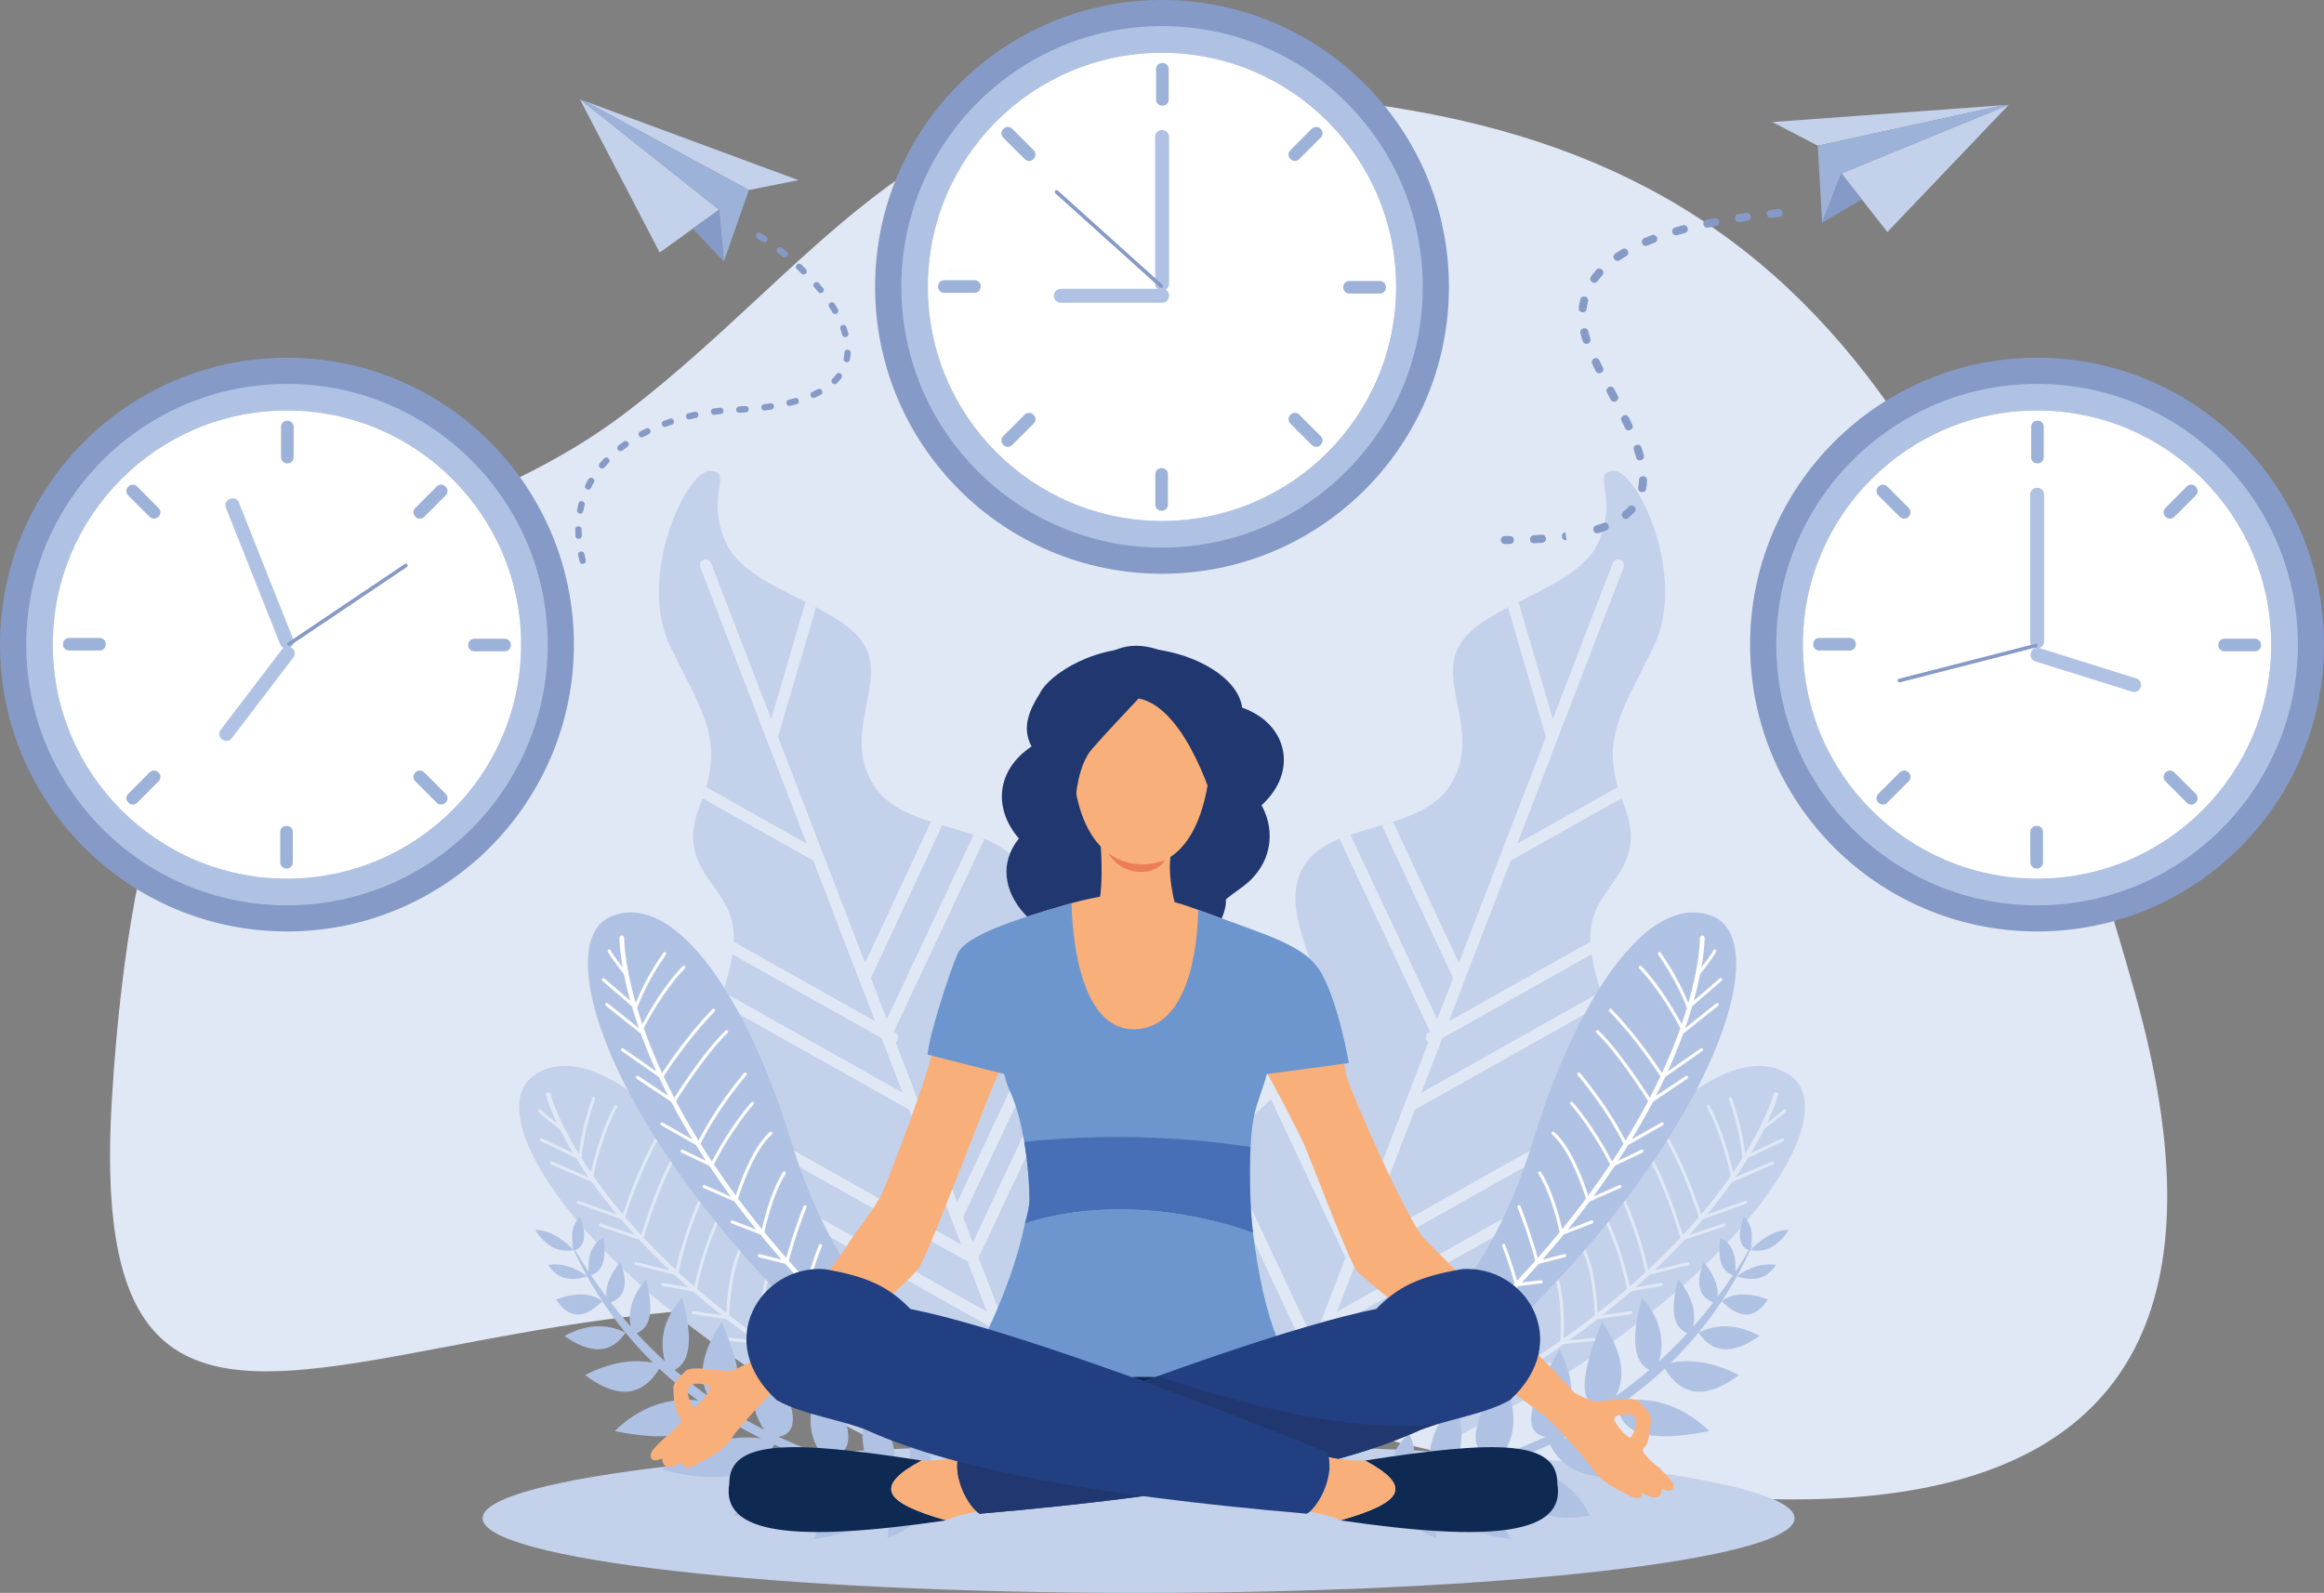 <?xml version="1.0" encoding="UTF-8"?><svg id="a" xmlns="http://www.w3.org/2000/svg" xmlns:xlink="http://www.w3.org/1999/xlink" viewBox="0 0 2071.35 1420.03"><rect x="0" y="0" width="2071.35" height="1420.03" fill="#808080" stroke="none"/><defs><linearGradient id="b" x1="756.29" y1="1099.57" x2="756.18" y2="1101.44" gradientUnits="userSpaceOnUse"><stop offset="0" stop-color="#8bbe3f"/><stop offset="1" stop-color="#76a942"/></linearGradient></defs><path d="M1039.67,81.46c-223.43,0-317.54,159.85-478.83,284.1-213.45,164.47-426.85,57.41-461.03,613.08-30.45,494.51,349.13,53.56,884.3,230.68,535.17,177.12,1080.29,248.44,918.56-324.65C1740.93,311.48,1558.78,81.46,1039.67,81.46Z" style="fill:#e0e8f5; fill-rule:evenodd;"/><path d="M1014.81,1287c-322.91,0-584.66,29.74-584.66,66.44s261.76,66.59,584.66,66.59,584.66-29.82,584.66-66.59-261.76-66.44-584.66-66.44Z" style="fill:#c4d1eb; fill-rule:evenodd;"/><path d="M1305.75,1253.12s79.39-40.91,64.81-141.39c-14.5-100.47,46.91-132.21,62.52-162.1,15.61-29.89-19.31-78.13-15.39-120.3,3.92-42.24,52.6-53.57,29.82-111.42-22.79-57.89-3.55-79.9,26.56-141.9,29.96-62-14.5-156.81-35.66-156.26-21.09,.52,4.66,22.68-13.91,63.88-18.57,41.25-96.99,53.79-121.56,88.26-24.56,34.48,18.65,80.12-9.4,126.66-28.04,46.57-111.42,32.07-133.47,77.28-22.12,45.13,30.56,99.21,15.17,146.56-15.24,47.35-71.58,74.13-95.29,112.23-23.71,38.03-68.1,110.91,4.59,197.91,72.8,86.93,221.21,20.57,221.21,20.57Z" style="fill:#c4d1eb; fill-rule:evenodd;"/><path d="M1371.6,1151.16c.37-3.92,.59-7.99,.74-12.21l-215.59,121.11,19.09-49.57c.07-.15,.15-.37,.22-.59l9.84-25.38,182.52-102.62c0-4.14,.15-8.14,.44-12.06l-177.19,99.51,17.24-44.76,168.61-94.77c2.22-5.7,4.66-11.02,7.32-15.98l-170.09,95.59,8.58-22.2c.07-.22,.15-.44,.22-.74l37.51-97.29,168.76-94.85c-.96-3.33-2-6.74-3.03-10.14l-159.96,89.89,18.72-48.61,132.95-74.72c-.52-3.7-.89-7.55-1.04-11.25l-126.07,70.88,14.06-36.55c.07-.15,.15-.37,.15-.52l40.92-106.17,98.69-55.49c-1.26-3.44-2.29-6.81-3.25-10.03l-89.59,50.42,35.66-92.74c.08-.18,.15-.37,.15-.56l58.97-153.04c.96-2.66-.29-5.62-2.96-6.66-2.67-1.04-5.7,.3-6.73,2.92l-53.49,139.09-30.56-104.5c-3.18,1.59-6.29,3.18-9.4,4.77l33.89,115.6-40.25,104.5c-.08,.15-.08,.3-.15,.37l-37.21,96.7-58.75-125.92c-3.26,1.11-6.66,2.07-9.99,3.03l63.55,136.28-14.13,36.85-77.46-164.62c-3.26,1.11-6.51,2.29-9.69,3.63l80.87,172.01-1.18,.67c-2.52,1.41-3.41,4.59-2.07,7.03,.45,.74,1.04,1.26,1.63,1.7l-20.86,54.3c-.15,.15-.15,.3-.22,.45l-33.81,87.89-57.26-121.93c-2.37,3.11-4.74,6.07-7.25,9.03l59.34,126.29-8.66,22.56-63.55-135.17c-2.66,2.52-5.25,4.96-7.99,7.47l66.44,141.09-22.19,57.63c-.15,.15-.15,.3-.22,.45l-6.14,15.98-81.42-173.27c-2.55,3.11-4.92,6.14-7.06,9.32l83.31,177.27-23.45,60.96c-.07,.15-.07,.3-.07,.44l-.15,.15c4.14,1.33,8.14,2.37,12.28,3.26l217.52-122.22Z" style="fill:#e0e8f5; fill-rule:evenodd;"/><path d="M765.56,1253.12s-79.35-40.91-64.77-141.39c14.54-100.47-46.91-132.21-62.52-162.1-15.57-29.89,19.35-78.13,15.39-120.3-3.96-42.24-52.64-53.57-29.82-111.42,22.79-57.89,3.51-79.9-26.52-141.9-30.04-62,14.46-156.81,35.62-156.26,21.12,.52-4.66,22.68,13.95,63.88,18.57,41.25,97,53.79,121.52,88.26,24.53,34.48-18.57,80.12,9.43,126.66,27.97,46.57,111.38,32.07,133.47,77.28,22.05,45.13-30.56,99.21-15.24,146.56,15.32,47.35,71.62,74.13,95.33,112.23,23.71,38.03,68.14,110.91-4.59,197.91-72.73,86.93-221.25,20.57-221.25,20.57Z" style="fill:#c4d1eb; fill-rule:evenodd;"/><path d="M699.78,1151.24c-.41-4-.67-8.07-.74-12.28l215.55,121.11-19.09-49.57c-.07-.15-.15-.37-.22-.59l-9.77-25.38-182.56-102.62c0-4.14-.19-8.14-.44-12.06l177.16,99.51-17.24-44.76-168.65-94.77c-2.18-5.7-4.62-11.02-7.29-15.98l170.13,95.59-8.58-22.2c-.11-.22-.19-.44-.26-.74l-37.44-97.29-168.83-94.85c1-3.33,2.04-6.74,3.07-10.14l159.92,89.89-18.68-48.61-133.03-74.72c.56-3.7,.96-7.55,1.11-11.25l126.07,70.88-14.06-36.55c-.07-.15-.15-.37-.22-.52l-40.84-106.17-98.73-55.49c1.26-3.44,2.33-6.81,3.26-10.03l89.63,50.42-35.7-92.74c-.04-.18-.15-.37-.19-.56l-58.93-153.04c-1-2.66,.29-5.62,2.96-6.66,2.66-1.04,5.66,.3,6.69,2.96l53.53,139.05,30.59-104.5c3.14,1.59,6.29,3.18,9.36,4.77l-33.85,115.6,40.21,104.5c.07,.15,.15,.3,.18,.37l37.18,96.7,58.74-125.92c3.33,1.11,6.62,2.07,9.99,3.03l-63.55,136.28,14.17,36.85,77.39-164.62c3.33,1.11,6.59,2.29,9.73,3.63l-80.87,172.01,1.22,.67c2.52,1.41,3.4,4.59,2.04,7.03-.44,.74-1,1.26-1.63,1.7l20.9,54.3c.07,.15,.11,.3,.19,.45l33.81,87.89,57.34-121.93c2.26,3.11,4.66,6.07,7.18,9.03l-59.34,126.29,8.69,22.56,63.55-135.17c2.59,2.52,5.25,4.96,7.92,7.47l-66.33,141.09,22.19,57.63c.04,.15,.11,.3,.15,.45l6.14,15.98,81.42-173.27c2.55,3.11,4.92,6.14,7.1,9.32l-83.38,177.27,23.45,60.96c.07,.15,.15,.3,.19,.44l.07,.15c-4.07,1.33-8.18,2.37-12.32,3.26l-217.44-122.15Z" style="fill:#e0e8f5; fill-rule:evenodd;"/><path d="M792.23,1229.66c-25.34-16.65-67.66-51.71-110.61-119.63-67.88-107.43-156.4-188-206.75-150.49-49.42,36.84,51.42,194.14,297.23,321.02,9.73-19.75,16.24-36.62,20.12-50.9Z" style="fill:#c4d1eb; fill-rule:evenodd;"/><path d="M770.59,1251.49c-.22-3.04-.44-11.02,2.41-21.6,.22-.74-.22-1.48-.96-1.63-.74-.3-1.48,.22-1.7,.89-2.48,9.33-2.74,16.72-2.59,20.72-4.07-2.22-8.06-4.44-11.98-6.8-.22-4.74-.89-20.27-.74-26.12,.04-.74-.59-1.41-1.33-1.41-.78,0-1.41,.59-1.44,1.33-.15,5.33,.37,18.5,.67,24.56-7.36-4.22-14.5-8.43-21.45-12.73-.04-4.59,.04-19.09,1.81-35.07,.07-.81-.44-1.48-1.22-1.63-.74,0-1.44,.52-1.52,1.26-1.63,14.58-1.85,27.82-1.85,33.81-6.99-4.29-13.76-8.66-20.38-12.95-.04-6.44,.07-27.15,2.63-50.16,.07-.81-.48-1.48-1.22-1.55-.78-.15-1.44,.44-1.55,1.18-2.33,21.31-2.63,40.69-2.59,48.68-8.65-5.62-16.9-11.25-24.9-16.94-.44-6.66-1.81-34.33,4.36-55.27,.22-.74-.18-1.48-.92-1.7-.74-.22-1.52,.22-1.74,.96-5.73,19.46-5.07,44.61-4.59,54.01-9.73-6.95-18.94-13.91-27.71-20.72,.3-9.1,2.18-45.8,13.95-63.18,.41-.67,.22-1.55-.41-1.92-.63-.44-1.48-.3-1.92,.29-11.36,16.94-13.8,50.9-14.32,62.74-9.25-7.32-17.94-14.5-26.15-21.6,1.33-6.66,7.43-34.63,19.94-61.11,.33-.66,.04-1.48-.67-1.78-.67-.37-1.48-.07-1.81,.59-11.87,25.08-18.01,51.49-19.86,60.22-4.85-4.22-9.47-8.43-13.95-12.5,1.15-6.44,6.7-33.66,23.16-69.91,.33-.74,.04-1.48-.67-1.78-.7-.37-1.52,0-1.85,.59-15.39,33.88-21.35,60-23.05,68.8-10.54-9.76-20.16-19.38-28.85-28.7,2.48-8.14,15.32-49.13,28.41-70.88,.41-.67,.19-1.48-.44-1.92-.67-.37-1.52-.15-1.92,.44-12.58,20.94-24.86,59.12-28.22,69.99-5.03-5.4-9.73-10.73-14.2-15.91,2.18-6.95,12.54-38.77,28.56-67.99,.41-.67,.15-1.48-.56-1.92-.66-.3-1.48-.07-1.85,.59-15.09,27.52-25.19,57.34-28.23,66.88-10.32-12.28-19.01-23.68-26.38-34.33,1.41-6.81,8.4-37.73,21.23-61.26,.41-.59,.15-1.48-.52-1.78-.67-.44-1.52-.15-1.89,.52-11.84,21.53-18.72,49.2-20.98,59.41-3.03-4.44-5.77-8.58-8.29-12.72,.41-5.48,2.55-25.97,12.06-52.68,.26-.74-.07-1.48-.81-1.78-.7-.22-1.52,.15-1.78,.89-8.1,22.71-10.95,41.14-11.91,49.72-19.9-32.7-25.27-53.2-25.3-53.42-.33-1.04-1.48-1.7-2.59-1.41-1.11,.3-1.74,1.41-1.44,2.59,.04,.08,2.4,9.1,9.73,24.71-5.55-4.22-13.21-10.21-14.21-11.77-.44-.66-1.3-.81-1.92-.37-.63,.37-.81,1.26-.41,1.92,1.59,2.37,14.65,12.28,19.16,15.61,3.14,6.29,6.99,13.46,11.76,21.38l-27.49-13.02c-.7-.29-1.55,0-1.85,.67-.33,.67-.04,1.55,.63,1.85l31.3,14.8c3.37,5.48,7.1,11.25,11.28,17.31l-32.55-14.06c-.7-.3-1.52,.07-1.81,.74-.3,.74,.04,1.55,.7,1.85l36.7,15.76c6.4,9.02,13.72,18.64,22.16,28.78l-33.7-11.99c-.7-.22-1.48,.07-1.74,.81-.26,.74,.11,1.48,.85,1.78l38.14,13.61c3.92,4.59,8.06,9.32,12.47,14.13l-30.33-10.13c-.74-.3-1.52,.15-1.78,.89-.22,.74,.15,1.48,.89,1.78l35.11,11.69c8.25,8.88,17.35,18.05,27.26,27.38l-29.56-7.4c-.74-.22-1.48,.22-1.66,.96-.22,.81,.22,1.55,1,1.7l34.4,8.65c4.03,3.78,8.18,7.47,12.43,11.25l-22.53-4.07c-.74-.08-1.48,.44-1.59,1.18-.15,.74,.33,1.48,1.11,1.63l27.04,4.81c8.06,7.03,16.65,14.13,25.71,21.23l-25.12-3.62c-.78-.08-1.44,.37-1.59,1.18-.11,.74,.44,1.41,1.18,1.55l29.85,4.37c8.06,6.29,16.5,12.65,25.34,19.01l-22.27-2.29c-.78-.08-1.44,.52-1.52,1.26-.07,.74,.48,1.41,1.22,1.48l27.12,2.74c7.84,5.55,15.98,11.17,24.41,16.72l-20.05,.37c-.78,0-1.37,.59-1.37,1.33,.04,.81,.63,1.41,1.41,1.41l24.12-.37c6.18,3.99,12.54,7.99,19.05,12.06l-17.02,2.59c-.78,.07-1.29,.74-1.18,1.55,.11,.74,.82,1.26,1.59,1.11l20.31-2.96c6.03,3.7,12.24,7.4,18.57,11.1l-10.99,2.22c-.74,.22-1.22,.96-1.07,1.7,.15,.74,.89,1.26,1.63,1.11l14.02-2.96c4.81,2.81,9.69,5.55,14.65,8.29l-8.99,4.81c-.67,.37-.92,1.26-.52,1.85,.33,.74,1.15,.96,1.85,.59l10.51-5.62c4.07,2.22,8.18,4.51,12.35,6.73,.56-1.26,1.11-2.59,1.63-3.85-4-2.15-7.92-4.29-11.8-6.44Z" style="fill:#e0e8f5; fill-rule:evenodd;"/><path d="M779.87,1161.15c-20.05-22.71-51.6-67.7-75.02-144.64-37.03-121.56-101.1-222.7-159.55-199.83-57.41,22.42-1.81,200.87,201.65,388.2,14.61-16.42,25.34-30.92,32.92-43.72Z" style="fill:#b0c2e4; fill-rule:evenodd;"/><path d="M753.2,1176.47c.56-2.96,2.52-10.73,8.03-20.12,.41-.74,.19-1.55-.48-1.92-.67-.45-1.48-.15-1.89,.44-4.85,8.29-7.06,15.39-8.03,19.38-3.29-3.33-6.55-6.51-9.73-9.76,1.04-4.73,4.51-19.83,6.22-25.45,.22-.74-.19-1.48-.93-1.7-.7-.22-1.48,.22-1.74,.96-1.55,5.03-4.51,17.91-5.88,23.82-5.96-6.07-11.73-11.99-17.31-17.98,1.22-4.51,5.11-18.42,11.06-33.37,.29-.74-.04-1.55-.78-1.78-.7-.29-1.52,0-1.78,.74-5.4,13.61-9.14,26.34-10.73,32.04-5.59-5.99-10.99-11.91-16.2-17.83,1.63-6.21,7.21-26.19,15.76-47.64,.29-.74-.04-1.55-.78-1.78-.7-.37-1.52,0-1.78,.74-7.92,19.9-13.32,38.47-15.39,46.17-6.84-7.7-13.32-15.39-19.53-22.94,1.33-6.51,7.36-33.59,18.87-52.08,.41-.66,.19-1.48-.48-1.92-.63-.44-1.48-.22-1.89,.45-10.73,17.31-16.76,41.73-18.75,50.9-7.51-9.32-14.58-18.35-21.23-27.3,2.7-8.66,14.24-43.58,30.19-57.26,.59-.52,.63-1.41,.11-2-.48-.59-1.37-.59-1.96-.15-15.43,13.32-26.75,45.43-30.37,56.67-6.99-9.47-13.5-18.72-19.53-27.67,3.07-6.14,16.35-31.52,35.4-53.71,.52-.59,.44-1.48-.11-1.92-.59-.52-1.48-.44-1.96,.15-18.09,21.01-30.96,44.83-35.11,52.83-3.52-5.33-6.92-10.65-10.14-15.83,2.81-5.77,15.35-30.63,40.88-61.26,.48-.59,.41-1.41-.18-1.92-.59-.44-1.44-.37-1.96,.15-23.79,28.56-36.44,52.23-40.43,60.22-7.58-12.21-14.28-23.97-20.23-35.29,4.55-7.17,27.78-43.35,46.2-60.89,.52-.45,.56-1.33,.04-1.92-.52-.59-1.41-.59-1.96,0-17.68,16.72-39.62,50.31-45.76,59.93-3.37-6.51-6.55-12.88-9.47-19.09,3.96-6.07,22.38-34.04,45.54-58,.56-.59,.52-1.41,0-1.92-.59-.59-1.44-.59-2,0-21.82,22.49-39.43,48.61-44.91,56.97-6.66-14.5-12.06-27.82-16.35-40.03,3.18-6.22,18.13-34.26,36.7-53.34,.52-.59,.52-1.48-.04-2-.56-.52-1.41-.52-1.92,0-17.13,17.68-31.07,42.54-35.99,51.71-1.7-4.96-3.26-9.77-4.62-14.35,1.85-5.18,9.36-24.42,25.6-47.65,.44-.59,.3-1.48-.33-1.92-.63-.45-1.48-.3-1.92,.29-13.87,19.83-21.45,36.84-24.64,44.83-10.58-36.77-10.32-58-10.32-58.15,0-1.11-.93-2.07-2.07-2.07s-2.07,.96-2.07,2.07c0,.15-.11,9.47,2.81,26.41-4.22-5.48-10.02-13.25-10.58-15.02-.22-.74-1-1.18-1.74-.89-.74,.15-1.15,.96-.92,1.63,.89,2.81,10.88,15.76,14.35,20.27,1.37,6.88,3.22,14.8,5.7,23.67l-23.08-19.83c-.56-.44-1.44-.44-1.96,.15-.52,.59-.44,1.48,.15,1.92l26.26,22.64c1.78,6.06,3.88,12.65,6.33,19.6l-27.71-22.12c-.63-.44-1.48-.37-1.96,.22-.48,.66-.41,1.48,.22,1.92l31.18,24.93c3.81,10.36,8.32,21.61,13.76,33.59l-29.3-20.42c-.63-.44-1.48-.3-1.92,.3-.44,.67-.3,1.48,.33,1.92l33.22,23.23c2.55,5.48,5.29,11.1,8.25,16.87l-26.56-17.76c-.67-.44-1.52-.22-1.92,.37-.44,.67-.26,1.55,.37,2l30.74,20.57c5.66,10.73,11.99,21.97,19.09,33.59l-26.56-14.95c-.66-.44-1.52-.15-1.89,.44-.37,.74-.15,1.55,.52,1.92l30.89,17.46c2.88,4.66,5.92,9.39,9.03,14.21l-20.68-9.92c-.66-.29-1.52,0-1.85,.67-.3,.66-.04,1.55,.66,1.85l24.82,11.84c5.92,8.88,12.32,18.05,19.13,27.38l-23.23-10.21c-.7-.3-1.52,0-1.81,.74-.33,.67,0,1.48,.7,1.78l27.63,12.13c6.1,8.14,12.58,16.5,19.42,25.01l-20.86-8.14c-.74-.3-1.55,.15-1.81,.81-.3,.74,.07,1.55,.78,1.85l25.45,9.77c6.07,7.4,12.43,14.95,19.09,22.56l-19.42-4.96c-.74-.22-1.48,.22-1.67,.96-.22,.74,.22,1.55,.96,1.7l23.38,5.99c4.88,5.55,9.95,11.02,15.17,16.64l-17.09-2c-.78-.07-1.44,.45-1.55,1.26-.07,.74,.44,1.41,1.22,1.48l20.35,2.44c4.88,5.25,9.88,10.43,15.02,15.68l-11.21-.67c-.78-.15-1.41,.44-1.48,1.26-.04,.74,.52,1.41,1.33,1.41l14.28,.96c3.88,3.92,7.84,7.92,11.88,11.91l-9.92,2.22c-.74,.15-1.18,.89-1,1.63,.15,.74,.89,1.18,1.63,1.04l11.65-2.66c3.29,3.25,6.66,6.51,10.1,9.76,.89-1.04,1.78-2.15,2.63-3.25-3.29-3.11-6.51-6.22-9.69-9.32Z" style="fill:#fff; fill-rule:evenodd;"/><path d="M918.41,1341.08c8.73-1.55,13.58-5.7,14.46-12.36-38.06-.15-73.98-2.96-107.83-8.44,9.03-14.5,5.88-28.56-9.47-42.17-7.55,14.06-5.96,27.89,4.81,41.36-10.8-1.85-21.38-3.92-31.74-6.29,14.57-7.1,10.47-29.74-12.39-68.07-9.84,21.53-10.06,43.13-.74,64.81-11.47-2.96-22.68-6.22-33.62-9.91,21.57-6.73,18.53-31.37-9.21-73.84-13.65,29.45-13.69,52.97,0,70.58-13.39-4.73-26.34-10.06-38.84-15.91,20.53-3.18,16.35-29.07-12.47-77.9-14.02,27.08-14.13,50.9-.3,71.62-11.91-6.07-23.45-12.58-34.55-19.68,17.61-4,16.53-29.45-3.18-76.5-17.53,26.04-21.6,48.09-12.28,66.07-10.28-7.32-20.2-15.02-29.78-23.16,14.39-7.25,16.57-28.71,6.58-64.51-15.65,17.83-20.72,36.77-15.2,56.82-8.73-7.99-17.16-16.28-25.27-25.16,12.69-4.59,15.5-20.64,8.4-48.09-12.02,14.28-16.54,28.41-13.54,42.47-6.14-6.96-12.1-14.21-17.87-21.61,13.1-5.33,15.91-17.31,8.47-36.1-9.25,11.25-13.32,21.68-12.32,31.08-4.74-6.22-9.32-12.73-13.8-19.39,10.32-3.25,14.06-14.35,11.25-33.44-9.88,4.88-14.35,14.95-13.35,30.33-4.11-6.22-8.1-12.58-11.95-19.09,8.84-3.85,10.36-13.76,4.55-29.74-6.7,5.48-8.77,14.5-6.25,26.93-1.11-1.92-2.22-3.85-3.29-5.77,1.33,3.04,2.63,6.07,4.03,9.03h0c17.76,38.03,41.21,71.25,70.4,99.81-18.87-3.7-39.1-.07-60.67,11.02,28.78,21.53,50.83,19.53,66.18-5.77,10.73,10.06,22.2,19.46,34.37,28.26-27.45-2.81-52.16,6.29-74.13,27.38,52.38,10.65,79.46,3.1,81.16-22.42,15.32,10.58,31.74,20.2,49.27,28.93-30.3-3.7-59.67,5.62-88.15,27.96,52.38,13.76,85.68,6.37,99.88-22.42,13.58,6.29,27.82,11.98,42.65,17.24-38.47,2.44-64.63,17.76-78.39,46.02,38.77,7.55,67.88-6.81,87.34-42.99,12.06,4,24.53,7.62,37.36,10.95-22.79,7.62-40.77,25.3-53.93,53.05,42.21-5.03,62.22-22.2,59.96-51.49,9.17,2.3,18.57,4.36,28.15,6.36-13.83,11.32-21.2,26.19-22.08,44.54,29.11-12.28,38.99-26.63,29.74-43.06,30.52,5.92,63.07,10.06,97.59,12.65h0Zm-415.35-150.12c19.13-10.43,37.25-11.39,54.45-2.96-12.58,18.79-30.74,19.75-54.45,2.96h0Zm-7.43-32.55c17.57-6.44,31.33-5.92,41.17,1.55-16.2,16.42-29.93,15.9-41.17-1.55h0Zm-7.1-30.78c11.73-1.78,23.3,1.63,34.85,10.21-15.54,5.18-27.15,1.78-34.85-10.21h0Zm-11.39-31.08c10.62-.29,22.05,5.62,34.33,17.91-13.65,2.52-25.08-3.4-34.33-17.91Z" style="fill:#b0c2e4; fill-rule:evenodd;"/><path d="M1279.12,1229.66c25.3-16.65,67.62-51.71,110.61-119.63,67.84-107.43,156.4-188,206.79-150.49,49.42,36.84-51.49,194.14-297.27,320.95-9.69-19.68-16.2-36.55-20.12-50.83Z" style="fill:#c4d1eb; fill-rule:evenodd;"/><path d="M1300.8,1251.49c.22-3.04,.37-11.02-2.44-21.6-.22-.74,.22-1.48,.96-1.63,.74-.3,1.48,.15,1.7,.89,2.52,9.33,2.74,16.72,2.59,20.72,4.07-2.22,8.06-4.51,12.06-6.8,.15-4.74,.89-20.27,.66-26.12,0-.74,.59-1.41,1.33-1.41,.81,0,1.41,.59,1.41,1.33,.22,5.33-.3,18.5-.59,24.56,7.4-4.22,14.5-8.43,21.45-12.73,0-4.59-.07-19.09-1.85-35.07-.07-.81,.44-1.48,1.26-1.63,.74,0,1.41,.52,1.48,1.26,1.63,14.58,1.85,27.82,1.85,33.81,7.03-4.29,13.84-8.66,20.35-12.95,.07-6.44,0-27.15-2.52-50.23-.15-.74,.44-1.41,1.18-1.48,.74-.15,1.48,.44,1.48,1.18,2.37,21.31,2.67,40.69,2.67,48.68,8.58-5.62,16.87-11.25,24.86-16.94,.44-6.66,1.78-34.33-4.36-55.27-.22-.74,.22-1.48,.96-1.7,.74-.22,1.48,.22,1.7,.96,5.77,19.46,5.11,44.61,4.59,54.01,9.69-6.95,18.94-13.91,27.74-20.72-.29-9.1-2.22-45.8-13.91-63.18-.45-.67-.3-1.55,.29-1.92,.66-.44,1.55-.3,1.92,.29,11.39,16.94,13.83,50.9,14.35,62.74,9.25-7.32,17.98-14.5,26.19-21.6-1.33-6.66-7.4-34.63-19.98-61.11-.29-.66,0-1.48,.67-1.78,.67-.37,1.55-.07,1.85,.59,11.84,25.08,18.05,51.49,19.83,60.22,4.88-4.22,9.47-8.43,13.98-12.5-1.11-6.44-6.73-33.66-23.16-69.91-.37-.74-.07-1.48,.59-1.78,.74-.37,1.55,0,1.92,.59,15.39,33.88,21.31,60,23.01,68.8,10.58-9.76,20.2-19.38,28.86-28.7-2.44-8.14-15.32-49.13-28.41-70.88-.37-.67-.22-1.48,.52-1.92,.59-.37,1.48-.15,1.85,.44,12.65,20.94,24.86,59.12,28.19,69.99,5.03-5.4,9.77-10.73,14.21-15.91-2.14-6.95-12.5-38.77-28.56-67.99-.3-.67-.15-1.48,.59-1.92,.66-.3,1.48-.07,1.85,.59,15.09,27.52,25.23,57.34,28.26,66.88,10.28-12.28,19.02-23.68,26.41-34.33-1.48-6.81-8.44-37.73-21.31-61.26-.37-.59-.15-1.48,.59-1.78,.59-.44,1.48-.15,1.85,.52,11.76,21.53,18.72,49.2,20.94,59.41,3.03-4.44,5.77-8.58,8.29-12.72-.45-5.48-2.52-25.97-12.06-52.68-.22-.74,.08-1.48,.82-1.78,.74-.22,1.48,.15,1.78,.89,8.14,22.71,10.95,41.14,11.91,49.72,19.9-32.7,25.3-53.2,25.38-53.42,.29-1.04,1.41-1.7,2.51-1.41,1.11,.3,1.78,1.41,1.48,2.59-.08,.08-2.44,9.1-9.77,24.71,5.55-4.22,13.17-10.21,14.21-11.77,.45-.66,1.33-.81,1.92-.37,.67,.37,.89,1.26,.44,1.92-1.63,2.37-14.65,12.28-19.23,15.61-3.11,6.29-6.95,13.46-11.69,21.38l27.52-13.02c.59-.29,1.48,0,1.78,.67,.3,.67,.08,1.55-.59,1.85l-31.37,14.8c-3.33,5.48-7.1,11.25-11.25,17.31l32.55-14.06c.74-.3,1.48,.07,1.78,.74,.37,.74,0,1.55-.66,1.85l-36.62,15.76c-6.51,9.02-13.76,18.64-22.19,28.78l33.66-11.99c.74-.22,1.48,.07,1.78,.81,.22,.74-.07,1.48-.81,1.78l-38.17,13.61c-4,4.59-8.14,9.32-12.5,14.06l30.41-10.06c.67-.3,1.48,.15,1.7,.89,.22,.74-.15,1.48-.81,1.78l-35.22,11.69c-8.21,8.88-17.31,18.05-27.23,27.38l29.59-7.4c.74-.22,1.48,.22,1.63,.96,.22,.81-.22,1.55-1.04,1.7l-34.33,8.65c-4,3.78-8.14,7.47-12.43,11.25l22.49-4.07c.74-.08,1.48,.44,1.63,1.18,.15,.74-.37,1.48-1.11,1.63l-27.08,4.74c-8.06,7.1-16.65,14.21-25.67,21.31l25.08-3.62c.81-.08,1.41,.37,1.55,1.11,.15,.81-.45,1.48-1.18,1.63l-29.82,4.37c-8.06,6.29-16.5,12.65-25.38,19.01l22.34-2.29c.74-.08,1.48,.52,1.48,1.26,.15,.74-.45,1.41-1.18,1.48l-27.15,2.74c-7.77,5.55-15.91,11.17-24.42,16.72l20.05,.37c.74,0,1.33,.59,1.33,1.33,0,.81-.59,1.41-1.33,1.41l-24.12-.37c-6.22,3.99-12.58,7.99-19.09,12.06l17.02,2.59c.74,.07,1.33,.74,1.18,1.55-.15,.74-.81,1.26-1.63,1.11l-20.27-2.96c-6.07,3.7-12.21,7.4-18.57,11.1l11.02,2.22c.74,.22,1.18,.96,1.04,1.7-.15,.74-.89,1.26-1.63,1.11l-14.06-2.96c-4.74,2.81-9.62,5.55-14.58,8.29l8.95,4.81c.67,.37,.89,1.26,.59,1.85-.37,.74-1.18,.96-1.92,.59l-10.51-5.62c-4.07,2.22-8.14,4.51-12.36,6.73-.52-1.26-1.11-2.59-1.55-3.85,3.92-2.15,7.84-4.29,11.76-6.44Z" style="fill:#e0e8f5; fill-rule:evenodd;"/><path d="M1291.55,1161.15c19.98-22.71,51.49-67.7,74.95-144.64,37.07-121.56,101.14-222.7,159.59-199.83,57.41,22.42,1.78,200.87-201.68,388.2-14.65-16.42-25.3-30.92-32.85-43.72Z" style="fill:#b0c2e4; fill-rule:evenodd;"/><path d="M1318.18,1176.47c-.59-2.96-2.51-10.73-8.06-20.12-.37-.74-.22-1.55,.52-1.92,.59-.45,1.48-.15,1.85,.44,4.88,8.29,7.03,15.39,8.07,19.31,3.26-3.26,6.51-6.44,9.69-9.69-1.04-4.73-4.51-19.83-6.21-25.45-.22-.74,.22-1.48,.96-1.7,.74-.22,1.48,.15,1.7,.89,1.55,5.1,4.51,17.98,5.92,23.9,5.92-6.07,11.69-11.99,17.24-17.98-1.18-4.51-5.03-18.42-11.02-33.37-.3-.74,.07-1.55,.81-1.78,.66-.29,1.48,0,1.78,.74,5.33,13.61,9.1,26.34,10.65,32.04,5.62-5.99,11.1-11.91,16.28-17.83-1.63-6.21-7.25-26.19-15.83-47.64-.29-.74,.15-1.55,.82-1.85,.67-.29,1.55,.08,1.85,.81,7.84,19.9,13.24,38.47,15.39,46.17,6.8-7.7,13.32-15.39,19.46-22.94-1.33-6.51-7.33-33.59-18.87-52.08-.37-.66-.15-1.48,.44-1.92,.74-.44,1.55-.22,1.92,.45,10.73,17.31,16.72,41.73,18.79,50.9,7.55-9.32,14.58-18.35,21.23-27.3-2.74-8.66-14.28-43.58-30.26-57.26-.52-.52-.59-1.41-.07-2,.52-.59,1.41-.59,2-.15,15.39,13.32,26.78,45.43,30.33,56.67,7.03-9.47,13.46-18.72,19.53-27.67-3.04-6.14-16.35-31.52-35.36-53.71-.59-.59-.45-1.48,.15-1.92,.52-.52,1.41-.44,1.92,.15,18.05,21.01,30.93,44.83,35.07,52.83,3.55-5.33,6.95-10.65,10.13-15.83-2.74-5.77-15.31-30.63-40.91-61.26-.44-.59-.37-1.41,.22-1.92,.59-.44,1.41-.37,2,.15,23.75,28.56,36.4,52.23,40.4,60.22,7.55-12.21,14.35-23.97,20.27-35.29-4.59-7.17-27.82-43.35-46.17-60.89-.59-.45-.59-1.33-.08-1.92,.52-.59,1.41-.59,1.92-.08,17.68,16.8,39.58,50.39,45.8,60,3.4-6.51,6.51-12.88,9.47-19.09-3.99-6.07-22.34-34.04-45.57-58-.52-.59-.52-1.41,0-1.92,.59-.59,1.48-.59,2,0,21.83,22.49,39.43,48.61,44.91,56.97,6.66-14.5,12.06-27.82,16.42-40.03-3.25-6.22-18.2-34.26-36.77-53.34-.52-.59-.52-1.48,.07-2,.52-.52,1.33-.52,1.92,0,17.09,17.68,31.07,42.54,35.96,51.71,1.78-4.96,3.26-9.77,4.66-14.35-1.85-5.18-9.4-24.42-25.67-47.65-.45-.59-.22-1.48,.37-1.92,.67-.45,1.48-.3,1.92,.29,13.83,19.83,21.46,36.84,24.64,44.83,10.58-36.77,10.36-58,10.36-58.15,0-1.11,.89-2.07,2.07-2.07s2.07,.96,2.07,2.07c0,.15,.15,9.47-2.81,26.41,4.14-5.48,9.99-13.25,10.58-15.02,.22-.74,.96-1.18,1.7-.89,.74,.15,1.18,.96,.89,1.63-.81,2.81-10.8,15.76-14.35,20.27-1.33,6.88-3.18,14.8-5.62,23.67l23.08-19.83c.59-.44,1.48-.44,1.92,.15,.52,.59,.44,1.48-.15,1.92l-26.26,22.64c-1.78,6.06-3.92,12.65-6.29,19.6l27.67-22.12c.59-.44,1.48-.37,2,.22,.45,.66,.37,1.48-.22,1.92l-31.22,24.93c-3.85,10.36-8.29,21.61-13.76,33.59l29.3-20.42c.59-.44,1.48-.3,1.92,.3,.45,.67,.3,1.48-.29,1.92l-33.29,23.23c-2.52,5.48-5.25,11.1-8.21,16.87l26.56-17.76c.67-.44,1.48-.22,1.92,.37,.44,.67,.29,1.55-.37,2l-30.7,20.57c-5.7,10.73-11.98,21.97-19.09,33.59l26.49-14.95c.74-.44,1.55-.15,1.92,.44,.37,.74,.15,1.55-.52,1.92l-30.85,17.46c-2.89,4.66-5.92,9.39-9.03,14.21l20.64-9.92c.67-.29,1.55,0,1.85,.67,.29,.66,0,1.55-.67,1.85l-24.78,11.84c-5.92,8.88-12.28,18.05-19.16,27.38l23.23-10.21c.66-.3,1.55,0,1.85,.74,.29,.67,0,1.48-.74,1.78l-27.67,12.13c-6.07,8.14-12.58,16.5-19.38,25.01l20.86-8.14c.74-.3,1.55,.15,1.85,.81,.22,.74-.08,1.55-.81,1.85l-25.45,9.77c-6.07,7.4-12.43,14.95-19.09,22.49l19.38-4.88c.74-.22,1.55,.22,1.78,.96,.15,.74-.29,1.48-1.03,1.7l-23.38,5.99c-4.88,5.55-9.91,11.02-15.17,16.64l17.09-2c.74-.07,1.48,.45,1.55,1.26,.07,.74-.44,1.41-1.26,1.48l-20.27,2.44c-4.88,5.25-9.92,10.43-15.09,15.68l11.25-.74c.74-.07,1.48,.52,1.48,1.33,.07,.74-.52,1.41-1.33,1.41l-14.21,.96c-3.92,3.92-7.92,7.92-11.99,11.91l9.92,2.22c.74,.15,1.18,.89,1.04,1.63-.15,.74-.89,1.18-1.63,1.04l-11.69-2.66c-3.25,3.25-6.66,6.51-10.06,9.76-.89-1.04-1.78-2.15-2.59-3.25,3.33-3.11,6.51-6.22,9.69-9.32Z" style="fill:#fff; fill-rule:evenodd;"/><path d="M1152.9,1341.08c-8.73-1.55-13.46-5.7-14.43-12.36,38.1-.15,74.06-2.96,107.87-8.44-9.1-14.5-5.85-28.56,9.47-42.17,7.47,14.06,5.92,27.89-4.81,41.36,10.8-1.85,21.31-3.92,31.66-6.29-14.5-7.1-10.43-29.74,12.43-68.07,9.84,21.53,10.06,43.13,.74,64.81,11.47-2.96,22.64-6.22,33.59-9.91-21.53-6.73-18.49-31.37,9.25-73.84,13.69,29.45,13.69,52.97,0,70.58,13.39-4.73,26.34-10.06,38.84-15.91-20.49-3.18-16.35-29.07,12.43-77.9,14.06,27.08,14.21,50.9,.37,71.62,11.91-6.07,23.45-12.58,34.55-19.68-17.61-4-16.57-29.45,3.11-76.5,17.61,26.04,21.68,48.09,12.28,66.07,10.36-7.32,20.27-15.02,29.82-23.16-14.35-7.25-16.5-28.71-6.58-64.51,15.68,17.83,20.72,36.77,15.24,56.82,8.73-7.99,17.16-16.35,25.23-25.16-12.65-4.59-15.46-20.64-8.36-48.09,11.98,14.28,16.5,28.41,13.54,42.39,6.14-6.88,12.06-14.13,17.83-21.53-13.1-5.33-15.91-17.31-8.43-36.1,9.17,11.25,13.32,21.68,12.28,31.08,4.74-6.22,9.32-12.73,13.76-19.39-10.21-3.25-13.98-14.35-11.17-33.44,9.84,4.88,14.28,14.95,13.32,30.33,4.07-6.22,8.06-12.58,11.91-19.09-8.8-3.85-10.36-13.76-4.51-29.74,6.73,5.48,8.81,14.5,6.29,26.93,1.04-1.92,2.22-3.85,3.26-5.77-1.33,3.04-2.67,6.07-4,9.03h0c-17.76,38.03-41.28,71.25-70.43,99.81,18.87-3.77,39.06-.07,60.67,11.02-28.78,21.53-50.83,19.53-66.14-5.77-10.73,10.06-22.2,19.46-34.33,28.26,27.37-2.81,52.08,6.29,74.06,27.38-52.38,10.65-79.38,3.1-81.16-22.42-15.32,10.58-31.74,20.2-49.27,28.93,30.34-3.7,59.63,5.62,88.19,27.96-52.38,13.76-85.67,6.37-99.88-22.42-13.61,6.29-27.82,11.98-42.69,17.24,38.55,2.44,64.59,17.76,78.43,46.02-38.84,7.55-67.92-6.81-87.38-42.99-12.06,4-24.56,7.62-37.36,10.95,22.79,7.62,40.77,25.3,53.94,53.05-42.17-5.03-62.22-22.2-59.93-51.49-9.18,2.3-18.57,4.36-28.12,6.36,13.76,11.32,21.16,26.19,22.05,44.54-29.15-12.28-39.06-26.63-29.74-43.06-30.56,5.92-63.11,10.06-97.66,12.65h0Zm415.35-150.12c-19.09-10.43-37.22-11.39-54.45-2.96,12.65,18.79,30.78,19.75,54.45,2.96h0Zm7.47-32.55c-17.54-6.44-31.3-5.92-41.21,1.55,16.28,16.42,29.96,15.9,41.21-1.55h0Zm7.18-30.78c-11.76-1.78-23.38,1.63-34.92,10.21,15.54,5.18,27.23,1.78,34.92-10.21h0Zm11.32-31.08c-10.58-.29-22.05,5.62-34.25,17.91,13.61,2.52,25.01-3.4,34.25-17.91Z" style="fill:#b0c2e4; fill-rule:evenodd;"/><path d="M880.86,1184.9c15.65-33.52,26.56-64.96,32.7-94.4,101.8-32.41,203.24,8.58,203.24,8.58,4.74,38.18,11.69,68.81,20.64,91.89,3.92,10.06,8.21,18.57,12.95,25.75-12.14,14.35-26.04,25.45-41.65,33.14-6.33,3.18-12.91,5.77-19.83,7.77-33.07,9.84-72.87,7.18-119.37-7.77-30.08-9.76-62.96-24.56-98.62-44.68,3.48-6.81,6.81-13.61,9.95-20.27Z" style="fill:#6d96ce; fill-rule:evenodd;"/><path d="M759.86,1080.29c-.19,0-.41-.15-.63-.22-1.74-.81-2.85-1.7-4.11-2.15h0c1.26,.44,2.37,1.33,4.11,2.15,.22,.07,.44,.22,.63,.22Z" style="fill:url(#b); fill-rule:evenodd;"/><path d="M908.13,747.5c-23.56-27.38-19.57-61.52,11.28-82.05-8.91-16.68-2.33-31.89,7.47-47.46,7.62-16.16,50.79-45.91,102.25-39.21,36.66,4.51,74.32,25.19,77.98,52.05,40.69,14.35,50.24,57.08,17.31,87.01,13.46,24.49,8.21,53.79-16.05,72.06-5.81,4.36-15.13,10.88-15.98,12.28,1.18-1.7,2.37,52.83-83.31,50.09-87.38-2.81-135.02-62.59-100.95-104.76Z" style="fill:#20386f; fill-rule:evenodd;"/><path d="M613.63,1237.58c2.63-7.1,19.31-3.48,19.13,0-.19,3.48-10.1,16.13-14.61,17.02,0,0-7.1-9.91-4.51-17.02h0Zm839.58,44.24c-4.51-.89-14.43-13.61-14.58-17.02-.22-3.55,16.5-7.18,19.09,0,2.66,7.1-4.51,17.02-4.51,17.02h0Zm-862.88,18.2s-1.04,9.39,8.88,7.47c0,0,7.47-2.59,8.88-4.22,0,0-.89,9.62,11.99,2.52,12.87-7.18,23.75-11.32,32.55-24.42,7.77-11.39,32.29-37.29,40.47-44.98,4.03-3.11,115.27-87.38,127.1-108.31,12.06-21.38,64.66-163.36,70.69-173.12,.48-.82,1.48-1.55,2.96-2.29,16.42-8.21,88.19-12.43,88.19-12.43l146.6,14.87s.29,.45,.74,1.48c4.74,8.66,29,53.71,34.48,67.18,6.07,14.8,37.14,95.96,44.54,108.02,7.4,11.99,163.51,127.55,167.5,129.62h0c3.55,2.52,34.03,34.18,42.84,47.2,8.8,13.02,19.68,17.16,32.55,24.27,12.95,7.25,12.06-2.37,12.06-2.37,1.33,1.55,8.88,4.14,8.88,4.14,9.91,1.92,8.81-7.47,8.81-7.47,0,0,10.8,5.55,10.43-2.88-.3-8.58-32.33-28.26-26.63-33.15,5.77-4.81,6.51-22.57,6.51-26.93s-5.4-9.17-10.8-14.8c-5.4-5.55-33,.37-38.47,0-5.33-.29-18.94-7.84-18.94-7.84h0c-5.99-8.29-120.08-123.7-133.99-137.61-13.91-13.91-65.85-131.25-69.1-145.16-3.25-13.91-12.95-84.93-38.03-103.87-9.55-7.25-28.93-17.98-49.24-26.63-.56-.3-1.11-.52-1.7-.74-15.09-6.36-29.56-11.39-41.84-15.98-.4-.15-.85-.3-1.26-.44-13.5-5.03-23.79-7.69-23.79-7.69l-63.66-4.14s-15.09,2.81-24.79,5.62c-.22,0-.44,.15-.7,.22-14.61,4.14-34.4,9.99-43.47,13.54-.22,.15-.44,.22-.66,.29-.92,.37-1.96,.74-3.03,1.18-16.79,6.51-48.57,18.65-52.86,31.52-4.7,13.91-18.61,50.46-22.31,77.39-3.7,26.93-39.88,118.82-45.91,133.17-5.99,14.35-23.2,33.81-33.37,50.53-10.21,16.65-78.05,97.51-85.23,101.66,0,0-13.54,7.47-18.9,7.84-5.4,.37-33.03-5.55-38.44,0-5.4,5.55-10.76,10.43-10.76,14.79s.67,22.12,6.4,26.93c5.73,4.88-26.26,24.49-26.6,33.07-.33,8.51,10.43,2.96,10.43,2.96Z" style="fill:#f9af79; fill-rule:evenodd;"/><path d="M1007.97,590.29s-60.52,8.73-51.64,98.07c8.84,89.34,62.26,82.23,65.85,82.23,3.55-.15,53.56,1.78,57.93-107.2,0,0,2-80.61-72.14-73.1Z" style="fill:#f9af79; fill-rule:evenodd;"/><path d="M981.11,754.68s3.7,46.53-5.25,60.44c-8.95,13.91,7.69,32.78,41.88,26.34,34.22-6.51,32.26-25.89,32.26-25.89,0,0-9.62-28.7-6.81-51.64,2.81-22.93-62.07-9.25-62.07-9.25Z" style="fill:#f9af79; fill-rule:evenodd;"/><path d="M1014.88,622.66s-28.26,29.74-41.4,44.8c-13.13,15.05-14.65,44.13-14.65,44.13,0,0-22.16-27.04-12.87-58.52,9.25-31.48,31.11-92.7,86.56-73.87,55.41,18.79,57.49,101.62,50.98,142.64,0,0-24.86-90.63-68.62-99.18Z" style="fill:#20386f; fill-rule:evenodd;"/><path d="M1038.75,766.52s-25.78,12.21-50.9-5.85c0,0,6.99,14.35,25.45,16.42,18.5,2.07,25.45-10.58,25.45-10.58Z" style="fill:#ed7d57; fill-rule:evenodd;"/><path d="M894.99,957.47l-68.29-17.31c1.52-17.91,19.38-72.66,26.63-89.67,7.07-16.42,51.27-30.93,101.69-45.35,.37,20.05,5.03,114.45,57.15,112.38,51.72-2.07,55.56-87.23,55.79-106.39,.41,.15,.85,.29,1.26,.44,61.78,23.08,94.48,30.78,108.76,56.38,15.61,28.04,24.19,79.75,24.19,79.75l-73.02,9.76c-2.81,10.51-6.95,20.64-10.28,32.41-6.14,21.45-6.07,77.24-2.07,109.2,0,0-101.43-40.99-203.24-8.58h0c2.48-8.29,4.03-15.69,4.03-21.31,0-26.49-5.81-71.32-16.72-94.7-2.37-5.03-4.36-10.88-5.88-17.02Z" style="fill:#6d96ce; fill-rule:evenodd;"/><path d="M855.48,1294.62c-8.51,18.72,7.1,48.83,17.72,54.82,193.14-16.72,313.73-40.1,388.09-72.65,22.19-10.58,60.89-15.09,84.49-28.63,57.04-52.01,14.28-120.23-42.25-116.82-39.58,6.58-58.22,16.35-76.94,35.58-67.7,13.39-205.49,60.59-371.11,127.7Z" style="fill:#223f81; fill-rule:evenodd;"/><path d="M650.03,1322.51c-7.77,45.5,58.04,52.68,193.4,32.85-56.93-16.2-64.44-30.48-22.05-53.34-117.78-18.42-171.53-18.28-171.35,20.49h0Zm738,0c7.77,45.5-58,52.68-193.4,32.85,56.89-16.2,64.37-30.48,22.05-53.34,117.78-18.42,171.5-18.28,171.35,20.49Z" style="fill:#0e2952; fill-rule:evenodd;"/><path d="M870.72,1347.67c-11.39,1.92-20.49,4.44-27.3,7.69-56.93-16.2-64.44-30.48-22.05-53.34,9.58,.37,20.46-.67,32.63-3.18-4.44,17.17,7.14,40.76,16.72,48.83h0Zm296.61,0c11.32,1.92,20.42,4.44,27.3,7.69,56.89-16.2,64.37-30.48,22.05-53.34-9.62,.37-20.49-.67-32.7-3.18,4.44,17.17-7.1,40.76-16.65,48.83Z" style="fill:#f9af79; fill-rule:evenodd;"/><path d="M1182.57,1294.62c8.51,18.72-7.18,48.83-17.76,54.82-193.14-16.72-313.69-40.1-388.09-72.65-22.16-10.58-60.89-15.09-84.49-28.63-57.04-52.01-14.32-120.23,42.25-116.82,39.58,6.58,58.19,16.35,76.94,35.58,67.7,13.39,205.49,60.59,371.15,127.7Z" style="fill:#223f81; fill-rule:evenodd;"/><path d="M1031.9,1226.78c105.54,35.51,188.7,49.72,249.44,42.76-7.4,2.22-14.35,4.51-20.05,7.25-19.46,8.51-42.02,16.42-68.21,23.67-2.96-.44-5.99-1.04-9.1-1.63-.37-1.48-.81-2.89-1.41-4.22-58.67-23.75-113.79-45.06-163.54-63.18,3.48-1.26,6.96-2.52,10.39-3.77,.15-.08,.33-.15,.52-.15,.67-.29,1.3-.52,1.96-.74Z" style="fill:#20386f; fill-rule:evenodd;"/><path d="M853.3,1302.68c44.5,11.84,99.07,22.2,165.73,31.08-43.32,5.77-91.7,11.02-145.82,15.68-.81-.44-1.66-1.04-2.48-1.78-8.88-7.47-19.42-28.26-17.42-44.98Z" style="fill:#20386f; fill-rule:evenodd;"/><path d="M1019.03,1231.44c-3.52-1.26-6.96-2.52-10.43-3.77l4.29-.15h12.28l4.25,.15c-3.44,1.26-6.92,2.52-10.39,3.77Z" style="fill:#0e2952; fill-rule:evenodd;"/><polygon points="516.86 88.52 640.93 186.92 587.99 225.14 516.86 88.52" style="fill:#c4d1eb; fill-rule:evenodd;"/><polygon points="667.49 169.42 521.07 90.08 711.55 160.58 667.49 169.42" style="fill:#c4d1eb; fill-rule:evenodd;"/><polygon points="667.49 169.42 645.11 233.16 640.93 186.92 516.86 88.52 521.07 90.08 667.49 169.42" style="fill:#9db2d9; fill-rule:evenodd;"/><polygon points="645.11 233.16 617.48 203.86 640.93 186.92 645.11 233.16" style="fill:#859ac6; fill-rule:evenodd;"/><path d="M678.03,207.79c-3.44-1.96-5.99,3.07-2.96,4.81,1.59,1,3.14,1.96,4.7,3,3.59,2.07,5.96-3.07,3.11-4.73-1.59-1.04-3.22-2.07-4.85-3.07h0Zm-161.4,292.79c.85,3.55,6.4,2.26,5.47-1.44-.48-1.78-.89-3.55-1.29-5.36-.96-3.85-6.4-2.18-5.51,1.18,.41,1.89,.81,3.74,1.33,5.62h0Zm-3.74-22.86c0,3.37,5.66,3.81,5.66-.26-.11-1.85-.18-3.7-.18-5.51,0-3.77-5.62-3.7-5.62-.04,0,1.96,.04,3.89,.15,5.81h0Zm1.44-23.19c-.48,3.85,4.66,4.66,5.55,1.07,.3-1.78,.74-3.59,1.18-5.33,.92-3.74-4.59-4.96-5.48-1.44-.48,1.85-.92,3.81-1.26,5.7h0Zm7.36-22.12c-1.66,2.92,3.03,6.1,5.07,2.55,.74-1.55,1.63-3.44,2.55-4.85,1.89-3.29-3.07-5.99-4.88-2.85-1,1.63-1.92,3.44-2.74,5.14h0Zm12.8-19.38c-2.48,2.96,2,6.44,4.29,3.66,1.18-1.37,2.4-2.7,3.66-4.03,2.55-2.59-1.33-6.66-4.07-3.96-1.33,1.44-2.63,2.81-3.89,4.33h0Zm16.8-15.94c-3.07,2.55,.81,6.7,3.48,4.48,1.44-1.11,2.92-2.22,4.44-3.26,3.07-2.22-.3-6.77-3.26-4.66-1.55,1.15-3.14,2.26-4.66,3.44h0Zm19.38-12.5c-3.44,1.96-.41,6.73,2.66,4.96,1.63-.85,3.29-1.7,4.92-2.51,3.62-2.07,.37-6.7-2.48-5.07-1.7,.85-3.4,1.7-5.11,2.63h0Zm20.94-9.43c-3.51,1.3-1.52,6.58,1.96,5.29l5.25-1.89c3.7-1.37,1.44-6.59-1.81-5.37-1.81,.63-3.59,1.26-5.4,1.96h0Zm21.9-6.77c-3.62,.92-2.22,6.36,1.33,5.51l5.47-1.26c3.81-1,2.18-6.4-1.18-5.55l-5.62,1.29h0Zm22.53-4.22c-3.66,.44-3,6.07,.74,5.59l5.51-.67c3.88-.44,3-6.03-.56-5.62-1.92,.22-3.81,.44-5.7,.7h0Zm22.71-1.85c-3.77,.48-3.4,5.66,.37,5.66,1.85-.11,3.77-.22,5.66-.37,4.03-.52,2.96-6.07-.41-5.62l-5.62,.33h0Zm22.31-2.03c-3.63,.44-3,6.1,.78,5.62,1.89-.26,3.77-.52,5.62-.81,3.55-.41,3.03-6.07-.82-5.59-1.85,.3-3.7,.55-5.59,.78h0Zm21.94-3.96c-3.59,.89-2.22,6.4,1.41,5.47,1.85-.44,3.7-.92,5.55-1.44,3.37-.85,2.29-6.4-1.59-5.44-1.74,.56-3.59,.96-5.36,1.41h0Zm20.98-6.96c-3.29,1.41-1.22,6.66,2.29,5.14,1.81-.78,3.55-1.67,5.29-2.59,3.33-1.89,.41-6.73-2.74-4.96-1.48,.89-3.26,1.7-4.85,2.4h0Zm17.94-11.76c-2.59,2.59,1.37,6.66,4.03,3.99,1.41-1.44,2.74-2.92,3.99-4.51,2.15-2.59-1.92-6.55-4.51-3.4-1.07,1.41-2.26,2.7-3.51,3.92h0Zm10.06-18.05c-.82,3.33,4.55,5.03,5.51,1.15,.41-2.07,.66-3.99,.78-6.03,0-4.1-5.62-3.66-5.62-.3-.11,1.78-.33,3.44-.67,5.18h0Zm-1.26-21.01c.85,3.37,6.36,2.29,5.4-1.55-.52-1.89-1.11-3.74-1.78-5.59-1.33-3.51-6.62-1.52-5.33,1.96,.63,1.7,1.22,3.44,1.7,5.18h0Zm-8.77-20.01c1.78,3.14,6.73,.44,4.85-2.85-.74-1.55-2.07-3.44-3-4.96-1.66-2.85-6.81-.52-4.77,3.11,.89,1.22,2.26,3.4,2.92,4.7h0Zm-12.69-18.2c2.44,2.96,6.7-.78,4.4-3.51-1.18-1.52-2.44-3-3.7-4.44-2.29-2.77-6.73,.74-4.26,3.7,1.18,1.41,2.41,2.81,3.55,4.25h0Zm-14.98-16.5c2.59,2.63,6.62-1.37,3.96-4.03-1.29-1.29-2.74-2.74-4.11-3.96-2.48-2.48-6.66,1.33-3.88,4.11,1.37,1.29,2.7,2.59,4.03,3.88h0Zm-16.57-14.94c2.77,2.33,6.47-1.96,3.55-4.4l-4.48-3.55c-2.66-2.22-6.51,1.92-3.44,4.44,1.44,1.07,2.92,2.37,4.37,3.51Z" style="fill:#859ac6; fill-rule:evenodd;"/><polygon points="1790.36 93.44 1641.2 154.55 1682.19 206.86 1790.36 93.44" style="fill:#c4d1eb; fill-rule:evenodd;"/><polygon points="1620.19 129.92 1785.77 93.74 1579.65 108.79 1620.19 129.92" style="fill:#c4d1eb; fill-rule:evenodd;"/><polygon points="1620.19 129.92 1624.04 198.57 1641.2 154.55 1790.36 93.44 1785.77 93.74 1620.19 129.92" style="fill:#9db2d9; fill-rule:evenodd;"/><polygon points="1624.04 198.57 1659.4 177.75 1641.2 154.55 1624.04 198.57" style="fill:#859ac6; fill-rule:evenodd;"/><path d="M1585.71,193.47c4.88-.59,3.77-7.66-.74-7.1l-7.1,.78c-4.81,.59-3.85,7.69,.74,7.1l7.1-.78h0Zm-244.52,284.36c-3.18,0-4.74,3.88-2.59,6.03,.52,.66,1.63,1.15,2.59,1.15l4.66-.04c4.59,0,4.74-7.14-.15-7.14h-4.51Zm25.82-.63c-4.14,0-4.81,7.1,.44,7.1l7.18-.44c5.1-.63,3.7-7.66-.52-7.14l-7.1,.48h0Zm28.11-2.7c-4.44,.55-3.85,7.69,1.11,7.06l-1.11-7.06h0Zm27.38-6.03c-4.29,1.59-2.59,8.03,2.22,6.81,2.37-.74,4.66-1.55,6.96-2.48,4.36-1.85,1.78-8.29-2.66-6.62-2.15,.85-4.29,1.59-6.51,2.29h0Zm24.27-12.21c-3.7,3.11,1.04,8.47,4.44,5.58,2.07-1.66,3.92-3.4,5.69-5.33,3.18-3.81-2.51-8.18-5.4-4.74-1.48,1.63-3.03,3.07-4.74,4.48h0Zm13.32-21.68c-.59,5.11,6.58,5.47,7.1,1.22,.44-2.55,.74-5.03,.81-7.62,0-4.96-7.18-4.7-7.18-.19,0,2.26-.29,4.4-.74,6.58h0Zm-1.85-26.75c1.11,4.33,8.06,2.88,6.88-1.92-.59-2.33-1.33-4.74-2.07-7.03-1.78-4.66-8.43-1.85-6.81,2.29,.74,2.18,1.33,4.44,2,6.66h0Zm-9.84-26.23c1.7,4.14,8.44,1.59,6.51-2.96-1.03-2.18-2.07-4.4-3.18-6.55-2.59-4.59-8.51-.48-6.43,3.14,1.04,2.11,2.07,4.25,3.1,6.36h0Zm-12.8-25.34c2.44,4.33,8.51,.48,6.29-3.37l-3.33-6.33c-2.44-4.33-8.51-.52-6.29,3.37,1.11,2.04,2.22,4.22,3.33,6.33h0Zm-13.39-25.45c2.66,4.55,8.58,.48,6.43-3.18l-3.11-6.36c-2.44-4.29-8.21-1.15-6.44,3.11l3.11,6.44h0Zm-11.54-26.67c1.63,4.25,7.99,2.55,6.81-2.26-.74-2.22-1.41-4.33-1.92-6.58-1.18-4.59-8.14-2.88-6.95,1.74,.59,2.4,1.33,4.73,2.07,7.1h0Zm-3.55-29.7c-.59,4.66,6.51,5.55,7.03,.89,.22-2.22,.66-4.44,1.26-6.59,1.18-4.62-5.77-6.29-6.95-1.78-.59,2.48-1.04,4.92-1.33,7.47h0Zm10.95-28c-2.81,3.88,3.11,7.95,5.77,4.22,1.33-1.85,2.74-3.59,4.29-5.29,3.25-3.92-2.52-8.14-5.33-4.81-1.7,1.81-3.26,3.85-4.74,5.88h0Zm21.6-20.42c-3.7,2.66-.29,8.4,3.99,5.96,1.92-1.29,3.85-2.55,5.92-3.74,3.92-2.26,.52-8.58-3.7-6.14-2.07,1.26-4.14,2.55-6.22,3.92h0Zm25.89-13.72c-4.44,1.92-1.55,8.43,2.67,6.62,2.22-.93,4.44-1.78,6.58-2.63,4.37-1.63,1.92-8.32-2.52-6.7-2.29,.89-4.51,1.78-6.73,2.7h0Zm27.38-9.51c-4.29,1.07-2.89,8.06,1.92,6.84l6.8-1.89c4.51-1.11,2.96-8.06-1.78-6.92l-6.95,1.96h0Zm28.04-6.88c-4.96,1.26-2.74,8.06,1.41,7.03l6.96-1.41c4.59-1.15,3.55-7.62-1.33-7.03l-7.03,1.41h0Zm28.34-5.03c-4.44,.56-3.85,7.69,1.04,7.1l7.1-1.03c4.51-.59,3.85-7.69-1.04-7.1l-7.1,1.03Z" style="fill:#859ac6; fill-rule:evenodd;"/><path d="M912.86,1017.92c68.18-7.03,135.43-5.4,201.72,4.59-1.33,24.93-.37,55.79,2.18,76.57,0,0-101.4-40.99-203.2-8.58,2.44-8.29,3.99-15.69,3.99-21.31,0-13.91-1.59-33-4.7-51.27Z" style="fill:#466fb5; fill-rule:evenodd;"/><path d="M779.95,255.76c0,141.2,114.49,255.73,255.73,255.73s255.73-114.53,255.73-255.73S1176.87,0,1035.67,0s-255.73,114.53-255.73,255.76Z" style="fill:#859ac6; fill-rule:evenodd;"/><path d="M1041.19,488.11c.59-.04,1.15-.07,1.74-.07,1.29-.04,2.55-.07,3.81-.15,.67-.04,1.29-.04,1.92-.11,1.26-.04,2.48-.15,3.7-.22,.59-.04,1.22-.07,1.85-.11,1.44-.11,2.89-.26,4.33-.41,.37-.04,.74-.07,1.07-.11,1.81-.15,3.59-.37,5.36-.59,.48-.07,.96-.15,1.44-.19,1.29-.19,2.63-.37,3.92-.56,.59-.11,1.22-.18,1.81-.3,1.22-.18,2.4-.37,3.59-.59,.63-.11,1.22-.18,1.81-.3,1.33-.26,2.63-.52,3.92-.78,.44-.07,.89-.15,1.33-.26,1.74-.33,3.51-.74,5.22-1.15,.29-.07,.59-.11,.89-.19,1.44-.33,2.85-.7,4.29-1.07,.55-.15,1.07-.26,1.63-.41,1.22-.33,2.41-.66,3.59-.96,.59-.18,1.11-.33,1.66-.48,1.26-.37,2.48-.74,3.74-1.11,.45-.15,.92-.3,1.37-.41,3.37-1.07,6.73-2.22,10.06-3.4,.44-.19,.85-.33,1.33-.52,1.18-.44,2.41-.89,3.63-1.37,.52-.18,1.04-.41,1.48-.59,1.18-.48,2.37-.96,3.55-1.44,.44-.22,.89-.41,1.41-.59,1.41-.63,2.89-1.26,4.29-1.89l.52-.22c1.63-.74,3.18-1.48,4.81-2.26l.89-.44c1.26-.59,2.59-1.26,3.77-1.85,.44-.26,.89-.48,1.33-.7,1.18-.59,2.37-1.22,3.48-1.81,.44-.22,.81-.44,1.26-.7,1.26-.67,2.52-1.37,3.78-2.11,.22-.15,.52-.26,.81-.44,1.55-.89,3.11-1.81,4.59-2.74l.15-.04c1.48-.89,2.81-1.81,4.29-2.7,.3-.22,.74-.44,1.04-.7,1.18-.7,2.22-1.44,3.4-2.18l1.18-.81c1.11-.78,2.22-1.55,3.4-2.37,.3-.22,.59-.41,.89-.63,2.81-2.04,5.62-4.14,8.43-6.33,.3-.22,.6-.41,.82-.63,1.11-.89,2.15-1.74,3.25-2.63,.37-.3,.66-.59,1.11-.89,1.04-.89,2.07-1.74,3.03-2.63,.37-.26,.67-.52,.96-.78,1.26-1.11,2.52-2.26,3.77-3.37l.07-.07c1.33-1.22,2.66-2.44,4-3.74,.15-.11,.29-.22,.44-.37,1.03-1.07,2.15-2.14,3.26-3.22,.29-.3,.59-.59,.89-.93,.96-.96,1.92-1.92,2.81-2.88,.3-.33,.59-.63,.89-.92,1.04-1.11,2.07-2.22,3.1-3.33l.45-.48c2.37-2.63,4.73-5.29,6.95-8.03,.3-.3,.52-.59,.74-.89,.89-1.07,1.78-2.15,2.59-3.22,.29-.37,.52-.7,.81-1.04,.89-1.11,1.78-2.22,2.52-3.33,.29-.3,.44-.56,.74-.85,2.07-2.81,4.14-5.7,6.06-8.66,.22-.26,.44-.56,.59-.81,.74-1.18,1.55-2.33,2.37-3.51,.22-.41,.45-.82,.74-1.18,.74-1.15,1.41-2.3,2.07-3.44,.29-.37,.44-.7,.67-1.07,.89-1.41,1.7-2.81,2.52-4.25l.15-.22c.96-1.55,1.78-3.14,2.67-4.73,.07-.22,.22-.48,.37-.7,.74-1.29,1.33-2.59,2.07-3.92,.22-.41,.44-.85,.67-1.26,.52-1.18,1.11-2.33,1.7-3.52,.22-.44,.44-.85,.59-1.29,.74-1.33,1.33-2.63,1.92-3.96,.15-.26,.22-.56,.29-.81,.74-1.67,1.48-3.29,2.22-4.96l.15-.3c.6-1.52,1.18-3.03,1.85-4.55,.15-.44,.37-.89,.52-1.33,.45-1.18,.89-2.41,1.33-3.63,.22-.52,.45-1,.59-1.52,.44-1.22,.89-2.48,1.33-3.74,.15-.41,.29-.85,.44-1.29,.59-1.66,1.11-3.37,1.63-5.11h0c6.8-21.82,10.43-45.02,10.43-69.06,0-66.59-28.04-126.62-72.87-168.98v-.04c-1.03-.92-2-1.85-3.03-2.77l-.37-.37c-1.33-1.15-2.52-2.26-3.77-3.33l-.45-.37c-1.26-1.11-2.59-2.22-3.92-3.29l-.29-.26c-1.33-1.11-2.66-2.22-4.07-3.29l-.22-.19c-1.41-1.11-2.81-2.18-4.29-3.26l-.15-.11c-1.48-1.11-2.89-2.18-4.44-3.22l-.07-.11c-1.48-1.03-2.96-2.07-4.44-3.07l-.22-.19c-1.48-.96-2.96-1.92-4.36-2.85l-.44-.26c-1.41-.89-2.89-1.81-4.29-2.7l-.52-.3c-1.41-.85-2.81-1.7-4.29-2.52l-.52-.33c-1.41-.81-2.89-1.63-4.36-2.4l-.52-.3c-1.41-.81-2.88-1.59-4.36-2.33l-.59-.3c-1.48-.74-2.96-1.48-4.44-2.18l-.59-.3c-1.48-.74-3.04-1.44-4.59-2.11l-.44-.26c-1.63-.7-3.11-1.37-4.73-2.04l-.44-.22c-1.63-.66-3.18-1.33-4.81-1.96l-.37-.15c-1.7-.63-3.37-1.29-5.03-1.92l-.22-.07c-1.78-.63-3.51-1.26-5.29-1.85l-.04-.04c-1.78-.59-3.55-1.18-5.36-1.74l-.18-.04c-1.74-.56-3.48-1.07-5.25-1.55l-.33-.07c-1.7-.52-3.4-1-5.14-1.41l-.48-.15c-1.66-.41-3.37-.81-5.07-1.22l-.56-.11c-1.67-.41-3.33-.78-5.03-1.11l-.63-.11c-1.66-.37-3.37-.66-5.03-.96l-.66-.15c-1.67-.3-3.37-.59-5.07-.85l-.66-.11c-1.7-.22-3.41-.48-5.07-.7l-.7-.07c-1.7-.22-3.44-.41-5.18-.59l-.59-.04c-1.78-.22-3.51-.37-5.33-.48l-.48-.04c-1.85-.15-3.66-.26-5.51-.37h-.37c-1.89-.11-3.77-.19-5.66-.22l-.26-.04c-1.96-.04-3.92-.04-5.92-.04s-3.96,0-5.92,.04l-.22,.04c-1.92,.04-3.81,.11-5.7,.22h-.37c-1.81,.11-3.66,.22-5.48,.37l-.52,.04c-1.78,.11-3.55,.26-5.33,.48l-.59,.04c-1.74,.19-3.44,.37-5.18,.59l-.67,.07c-1.7,.26-3.4,.48-5.11,.7l-.66,.11c-1.7,.26-3.37,.55-5.07,.85l-.67,.15c-1.66,.3-3.33,.59-4.99,.96l-.67,.11c-1.66,.33-3.37,.7-4.99,1.11l-.59,.11c-1.7,.41-3.4,.81-5.07,1.22l-.44,.15c-1.74,.41-3.48,.89-5.18,1.41l-.33,.07c-1.74,.48-3.48,1-5.25,1.55l-.18,.04c-1.78,.56-3.59,1.15-5.36,1.74l-.04,.04c-1.74,.59-3.52,1.22-5.25,1.85l-.26,.07c-1.66,.63-3.33,1.29-4.99,1.92l-.41,.15c-1.63,.63-3.18,1.3-4.77,1.96l-.52,.22c-1.55,.67-3.11,1.33-4.62,2.04l-.56,.26c-1.52,.66-3.03,1.37-4.51,2.11l-.59,.3c-1.52,.7-2.96,1.44-4.48,2.18l-.56,.3c-1.48,.74-2.92,1.52-4.36,2.33l-.59,.3c-1.44,.78-2.88,1.59-4.29,2.4l-.59,.33c-1.41,.81-2.85,1.66-4.25,2.52l-.52,.3c-1.44,.89-2.88,1.81-4.29,2.7l-.41,.26c-1.48,.93-2.92,1.89-4.36,2.85l-.26,.19c-1.48,1-2.96,2.04-4.44,3.07l-.11,.11c-1.48,1.04-2.96,2.11-4.44,3.22l-.15,.11c-1.44,1.07-2.85,2.15-4.25,3.26l-.22,.19c-1.37,1.07-2.74,2.18-4.07,3.29l-.33,.26c-1.33,1.07-2.59,2.18-3.89,3.29l-.44,.37c-1.22,1.07-2.48,2.18-3.7,3.33l-.44,.37c-1,.93-2,1.85-3.03,2.77v.04c-44.83,42.36-72.88,102.39-72.88,168.98,0,24.05,3.66,47.24,10.43,69.06h0c.56,1.74,1.11,3.44,1.67,5.11,.15,.44,.3,.89,.44,1.29,.44,1.26,.85,2.52,1.29,3.74,.22,.52,.37,1,.59,1.52,.44,1.22,.89,2.44,1.37,3.63,.15,.44,.33,.89,.52,1.33,.63,1.52,1.22,3.03,1.85,4.55l.15,.3c.7,1.66,1.41,3.29,2.15,4.96,.11,.26,.26,.55,.37,.81,.59,1.33,1.22,2.63,1.85,3.96,.22,.44,.44,.85,.63,1.29,.59,1.18,1.15,2.33,1.74,3.52,.22,.41,.44,.85,.66,1.26,.67,1.33,1.37,2.63,2.07,3.92,.11,.22,.22,.48,.37,.7,.85,1.59,1.74,3.18,2.63,4.73l.15,.22c.81,1.44,1.66,2.85,2.52,4.25,.22,.37,.44,.7,.66,1.07,.67,1.15,1.41,2.29,2.11,3.44,.26,.37,.52,.78,.78,1.18,.74,1.18,1.52,2.33,2.29,3.51,.22,.26,.37,.56,.59,.81,1.96,2.92,4.03,5.84,6.14,8.66,.19,.3,.41,.56,.63,.85,.85,1.11,1.7,2.22,2.55,3.33,.26,.33,.56,.67,.81,1.04,.85,1.07,1.74,2.15,2.59,3.22,.26,.3,.48,.59,.7,.89,2.29,2.7,4.62,5.4,6.99,8.03,.15,.15,.3,.33,.44,.48,1.04,1.11,2.07,2.22,3.07,3.33,.3,.3,.59,.59,.89,.92,.96,.96,1.89,1.92,2.85,2.88,.3,.33,.59,.63,.89,.93,1.11,1.07,2.18,2.15,3.33,3.22,.11,.15,.26,.26,.41,.37,1.29,1.29,2.63,2.52,4,3.74l.04,.07c1.26,1.11,2.51,2.26,3.81,3.37,.3,.26,.59,.52,.92,.78,1,.89,2.04,1.74,3.07,2.63,.37,.3,.74,.59,1.07,.89,1.07,.89,2.18,1.74,3.26,2.63,.26,.22,.56,.41,.81,.63,2.78,2.18,5.59,4.29,8.47,6.33,.3,.22,.59,.41,.89,.63,1.15,.81,2.26,1.59,3.4,2.37l1.18,.81c1.11,.74,2.25,1.48,3.37,2.18,.37,.26,.7,.48,1.03,.7,1.44,.89,2.85,1.81,4.33,2.7l.11,.04c1.52,.93,3.07,1.85,4.62,2.74,.26,.19,.56,.3,.81,.44,1.22,.74,2.48,1.44,3.73,2.11,.44,.26,.85,.48,1.29,.7,1.11,.59,2.29,1.22,3.44,1.81,.44,.22,.89,.44,1.3,.7,1.29,.59,2.55,1.26,3.81,1.85,.3,.15,.59,.3,.92,.44,1.59,.78,3.22,1.52,4.85,2.26l.44,.22c1.44,.63,2.88,1.26,4.33,1.89,.44,.18,.92,.37,1.37,.59,1.18,.48,2.37,.96,3.55,1.44,.52,.18,1,.41,1.52,.59,1.18,.48,2.4,.92,3.63,1.37,.44,.19,.89,.33,1.33,.52,3.29,1.18,6.66,2.33,10.02,3.4,.48,.11,.92,.26,1.37,.41,1.26,.37,2.48,.74,3.74,1.11,.55,.15,1.11,.3,1.66,.48,1.18,.3,2.4,.63,3.59,.96,.56,.15,1.07,.26,1.63,.41,1.44,.37,2.88,.74,4.33,1.07,.26,.07,.56,.11,.85,.19,1.74,.41,3.48,.81,5.22,1.15,.44,.11,.89,.18,1.37,.26,1.26,.26,2.59,.52,3.88,.78,.59,.11,1.22,.19,1.81,.3,1.18,.22,2.37,.41,3.59,.59,.63,.11,1.22,.19,1.85,.3,1.29,.19,2.59,.37,3.88,.56,.48,.04,1,.11,1.44,.19,1.78,.22,3.59,.44,5.4,.59,.33,.04,.66,.07,1.03,.11,1.44,.15,2.89,.3,4.36,.41,.59,.04,1.22,.07,1.81,.11,1.22,.07,2.48,.19,3.7,.22,.63,.07,1.29,.07,1.92,.11,1.26,.07,2.55,.11,3.85,.15,.55,0,1.15,.04,1.74,.07,1.81,.04,3.63,.04,5.48,.04s3.66,0,5.51-.04h0Zm-193.91-322.24c.15-.33,.33-.7,.48-1.07,1.33-2.7,2.74-5.44,4.18-8.1,.19-.37,.41-.7,.59-1.07,.56-1.04,1.15-2.07,1.74-3.11,.15-.33,.37-.63,.52-.96,.78-1.29,1.52-2.59,2.29-3.89,.15-.22,.3-.44,.41-.66,.67-1.07,1.33-2.15,2-3.18,.26-.41,.48-.74,.74-1.15,.67-1,1.33-2.04,2-3.03,.19-.26,.33-.52,.52-.78,.81-1.22,1.66-2.44,2.51-3.63,.22-.33,.48-.63,.7-.96,.67-.93,1.33-1.85,2-2.77,.26-.33,.55-.7,.81-1.07,.89-1.15,1.78-2.33,2.7-3.52l.22-.3c.85-1.04,1.67-2.11,2.55-3.14,.3-.41,.63-.78,.93-1.15,.7-.81,1.37-1.63,2.11-2.44,.26-.37,.55-.7,.85-1.04,.96-1.07,1.89-2.14,2.89-3.22,.26-.3,.56-.63,.81-.93,.74-.78,1.48-1.55,2.22-2.37,.37-.37,.74-.74,1.11-1.15,.78-.81,1.55-1.59,2.33-2.41,.26-.26,.52-.52,.78-.78,1-1.03,2.04-2,3.07-3,.37-.33,.7-.67,1.07-1.04,.74-.7,1.48-1.41,2.22-2.07,.41-.33,.78-.7,1.15-1.07,1.07-.93,2.14-1.89,3.22-2.81,.22-.19,.44-.37,.67-.55,.89-.78,1.81-1.55,2.74-2.33,.41-.33,.81-.67,1.22-1,.81-.67,1.59-1.29,2.4-1.96,.37-.3,.74-.59,1.15-.89,1.11-.85,2.22-1.74,3.37-2.59,.37-.26,.74-.56,1.11-.81,.85-.59,1.66-1.22,2.48-1.81,.48-.33,.92-.67,1.37-.96,.96-.66,1.85-1.29,2.81-1.96,.3-.18,.56-.37,.85-.59,1.18-.78,2.37-1.59,3.59-2.37,.41-.26,.85-.52,1.26-.78,.89-.59,1.74-1.11,2.63-1.66,.44-.26,.89-.52,1.33-.78,1.22-.74,2.44-1.48,3.7-2.22,.26-.15,.56-.3,.78-.44,1.03-.59,2.07-1.15,3.11-1.74,.48-.26,.96-.48,1.44-.74,.93-.52,1.89-1.04,2.85-1.52,.37-.19,.78-.41,1.15-.59,1.29-.66,2.59-1.33,3.88-1.96,.41-.18,.81-.37,1.18-.55,1-.44,2-.92,2.96-1.37,.48-.22,.92-.44,1.41-.63,1.15-.52,2.29-1.04,3.44-1.52,.26-.11,.48-.22,.7-.33,1.37-.56,2.74-1.11,4.07-1.63,.48-.22,.92-.37,1.41-.55,1-.41,2-.78,3.03-1.15,.44-.19,.89-.33,1.33-.52,1.41-.48,2.77-.96,4.14-1.44,.33-.11,.63-.22,.92-.33,1.15-.37,2.3-.74,3.48-1.11,.48-.15,.96-.3,1.44-.44,1.11-.33,2.22-.67,3.33-1,.37-.11,.74-.22,1.11-.33,1.44-.41,2.89-.78,4.36-1.18,.37-.07,.78-.19,1.18-.3,1.11-.26,2.26-.56,3.4-.81,.44-.11,.93-.19,1.37-.3,1.37-.33,2.74-.63,4.11-.92,.15,0,.3-.04,.44-.07,1.48-.33,3-.59,4.51-.89,.44-.07,.92-.15,1.37-.22,1.15-.22,2.29-.41,3.48-.59,.41-.07,.85-.11,1.29-.19,1.52-.26,3.03-.44,4.55-.67,.3-.04,.59-.04,.89-.11,1.29-.11,2.59-.3,3.89-.41,.44-.07,.92-.11,1.37-.15,1.29-.15,2.59-.22,3.92-.33,.26-.04,.59-.07,.89-.07,1.55-.15,3.11-.26,4.7-.29,.44-.04,.85-.04,1.26-.07,1.22-.07,2.44-.11,3.7-.15,.44,0,.89-.04,1.37-.04,1.59-.04,3.22-.04,4.81-.04s3.22,0,4.85,.04c.44,0,.89,.04,1.33,.04,1.26,.04,2.48,.07,3.7,.15,.45,.04,.85,.04,1.26,.07,1.59,.04,3.14,.15,4.74,.29,.29,0,.59,.04,.89,.07,1.29,.11,2.59,.19,3.88,.33,.48,.04,.93,.07,1.37,.15,1.33,.11,2.59,.3,3.88,.41,.33,.07,.59,.07,.89,.11,1.52,.22,3.07,.41,4.59,.67,.41,.07,.85,.11,1.29,.19,1.15,.19,2.29,.37,3.48,.59,.44,.07,.89,.15,1.37,.22,1.48,.3,3,.56,4.51,.89l.41,.07c1.37,.3,2.74,.59,4.11,.92,.48,.11,.92,.19,1.37,.3,1.18,.26,2.29,.56,3.44,.81,.41,.11,.78,.22,1.18,.3,1.44,.41,2.92,.78,4.36,1.18,.33,.11,.7,.22,1.07,.33,1.11,.33,2.22,.67,3.33,1,.48,.15,.96,.3,1.44,.44,1.18,.37,2.33,.74,3.48,1.11,.29,.11,.63,.22,.92,.33,1.41,.48,2.77,.93,4.14,1.44,.48,.19,.92,.33,1.33,.52,1.04,.37,2.04,.74,3.04,1.15,.48,.19,.92,.33,1.41,.55,1.37,.52,2.7,1.07,4.07,1.63,.22,.11,.48,.22,.7,.33,1.15,.48,2.33,1,3.44,1.52,.45,.18,.96,.41,1.41,.63,.96,.44,2,.92,2.96,1.37,.37,.19,.81,.37,1.18,.55,1.33,.63,2.59,1.3,3.92,1.96,.37,.18,.74,.41,1.18,.59,.89,.48,1.85,1,2.81,1.52,.44,.26,.89,.48,1.41,.74,1.04,.59,2.07,1.15,3.11,1.74,.22,.15,.52,.3,.81,.44,1.18,.74,2.51,1.48,3.7,2.22,.45,.26,.89,.52,1.33,.78,.89,.55,1.78,1.07,2.59,1.66,.45,.26,.81,.52,1.26,.78,1.18,.78,2.37,1.59,3.55,2.37,.29,.22,.59,.41,.89,.59,.96,.67,1.92,1.3,2.81,1.96,.44,.3,.89,.63,1.33,.96,.89,.59,1.7,1.22,2.52,1.81,.37,.26,.74,.56,1.18,.81,1.03,.85,2.22,1.74,3.33,2.59,.37,.3,.74,.59,1.11,.89,.81,.67,1.63,1.29,2.37,1.96,.44,.33,.89,.67,1.33,1,.89,.78,1.78,1.55,2.67,2.33,.29,.19,.44,.37,.67,.55,1.11,.93,2.15,1.89,3.18,2.81,.45,.37,.81,.74,1.18,1.07,.74,.66,1.48,1.37,2.22,2.07,.37,.37,.74,.7,1.11,1.04,.96,1,2,1.96,3.04,3,.29,.26,.52,.52,.74,.78,.89,.81,1.63,1.59,2.37,2.41,.37,.41,.74,.78,1.11,1.15,.81,.81,1.48,1.59,2.29,2.37,.22,.3,.45,.63,.74,.93,1.04,1.07,1.92,2.15,2.89,3.22,.29,.33,.59,.67,.89,1.04,.67,.81,1.41,1.63,2.07,2.44,.29,.37,.66,.74,.96,1.15,.89,1.04,1.63,2.11,2.52,3.14l.29,.3c.89,1.18,1.78,2.37,2.66,3.52,.3,.37,.52,.74,.74,1.07,.74,.92,1.41,1.85,2.07,2.77,.22,.33,.44,.63,.67,.96,.89,1.18,1.7,2.41,2.52,3.63,.22,.26,.37,.52,.52,.78,.67,1,1.33,2.04,2.07,3.03,.15,.41,.44,.74,.66,1.15,.67,1.03,1.33,2.11,2,3.18,.15,.22,.29,.44,.44,.66,.74,1.3,1.48,2.59,2.22,3.89,.22,.33,.44,.63,.59,.96,.59,1.04,1.18,2.07,1.78,3.11,.15,.37,.29,.7,.52,1.07,1.48,2.66,2.88,5.4,4.22,8.1,.15,.37,.3,.74,.44,1.07,13.02,27.23,20.27,57.67,20.27,89.85,0,23.3-3.77,45.69-10.8,66.59-.15,.44-.29,.85-.44,1.26-.37,1.07-.74,2.14-1.11,3.22-.22,.48-.37,.96-.52,1.44-.45,1.03-.81,2.11-1.18,3.14-.15,.44-.37,.89-.59,1.29-.52,1.41-1.04,2.81-1.63,4.18l-.08,.11-.07,.07c-.59,1.41-1.18,2.81-1.78,4.22-.22,.44-.44,.89-.59,1.29-.45,1-.89,1.96-1.41,2.92-.22,.52-.52,1.03-.67,1.52-.52,.92-.96,1.89-1.48,2.81-.15,.44-.45,.92-.67,1.41-.67,1.22-1.26,2.48-2,3.7l-.22,.44c-.67,1.33-1.41,2.59-2.15,3.88-.29,.48-.52,.92-.81,1.41-.52,.85-1.04,1.74-1.55,2.59-.29,.52-.59,1-.89,1.48-.52,.89-1.04,1.7-1.63,2.59-.29,.44-.59,.92-.89,1.37-.67,1.11-1.41,2.18-2.15,3.29l-.52,.85c-.81,1.15-1.63,2.26-2.37,3.37-.29,.44-.66,.89-1.04,1.33-.52,.82-1.03,1.59-1.63,2.37-.44,.52-.74,1-1.18,1.48-.52,.78-1.18,1.55-1.7,2.29-.37,.44-.67,.92-1.11,1.37-.74,.96-1.48,1.89-2.22,2.81-.37,.44-.74,.85-1.04,1.29-.81,.93-1.63,1.85-2.37,2.77-.44,.48-.89,.96-1.26,1.41-.59,.7-1.26,1.37-1.85,2.07-.44,.48-.81,.92-1.26,1.41-.67,.7-1.26,1.37-1.92,2.03-.37,.48-.81,.89-1.26,1.33-.74,.85-1.63,1.7-2.52,2.55-.37,.41-.74,.78-1.18,1.18-.81,.85-1.63,1.7-2.52,2.55-.52,.44-.96,.89-1.41,1.29-.67,.63-1.33,1.22-2,1.85-.44,.44-.96,.89-1.48,1.33-.67,.59-1.33,1.22-2.07,1.81-.44,.37-.89,.78-1.33,1.18-.89,.78-1.77,1.55-2.66,2.29-.44,.37-.89,.74-1.41,1.15-.96,.74-1.85,1.48-2.81,2.26-.52,.37-.96,.78-1.48,1.11-.67,.59-1.41,1.15-2.15,1.7-.52,.37-1.04,.78-1.55,1.15-.81,.56-1.55,1.11-2.29,1.63-.44,.37-.96,.7-1.48,1.07-.96,.7-1.92,1.37-2.96,2.03-.44,.33-.89,.67-1.33,.96-1.04,.67-2.07,1.33-3.11,2-.45,.33-1.04,.7-1.48,1-.81,.52-1.63,1-2.37,1.48-.59,.33-1.18,.67-1.7,1-.82,.48-1.63,.96-2.44,1.44-.44,.3-1.04,.59-1.48,.89-1.18,.63-2.22,1.22-3.26,1.85-.44,.22-.89,.44-1.33,.67-1.11,.63-2.22,1.22-3.41,1.81-.52,.26-1.04,.52-1.55,.78-.81,.44-1.7,.89-2.59,1.29-.59,.26-1.18,.56-1.7,.81-.89,.41-1.78,.81-2.66,1.22-.52,.26-.96,.48-1.55,.74-1.18,.56-2.48,1.11-3.74,1.63l-.81,.37c-1.26,.52-2.59,1.04-3.89,1.55-.48,.22-1,.41-1.52,.59-.96,.37-1.89,.74-2.88,1.11-.56,.22-1.11,.41-1.67,.59-.92,.33-1.92,.7-2.89,1.03-.52,.19-1.04,.37-1.55,.52-1.33,.48-2.66,.89-3.99,1.29l-.74,.26c-1.37,.41-2.74,.81-4.11,1.22-.55,.15-1.07,.3-1.59,.41-1,.29-2.03,.55-3.03,.85-.55,.11-1.11,.3-1.66,.44-1.07,.26-2.11,.52-3.14,.74-.52,.11-1,.26-1.52,.37-1.48,.33-2.96,.67-4.44,.96l-.18,.04h0l-.11,.04c-1.52,.3-3.03,.59-4.55,.85-.52,.11-1,.18-1.52,.26-1.07,.19-2.15,.37-3.22,.55-.59,.07-1.15,.19-1.74,.26-1.07,.15-2.18,.3-3.26,.44-.52,.07-1.03,.15-1.52,.22-1.59,.18-3.22,.37-4.81,.52h0c-1.59,.19-3.22,.33-4.81,.44-.52,.04-1.04,.07-1.55,.11-1.11,.07-2.26,.15-3.36,.22-.56,.04-1.18,.07-1.74,.07-1.15,.07-2.26,.11-3.4,.15-.52,0-1.04,.04-1.52,.04-1.66,.04-3.29,.04-4.96,.04s-3.29,0-4.92-.04c-.52,0-1.04-.04-1.55-.04-1.11-.04-2.26-.07-3.37-.15-.59,0-1.18-.04-1.78-.07-1.11-.07-2.26-.15-3.37-.22-.52-.04-1-.07-1.52-.11-1.63-.11-3.22-.26-4.81-.44h-.04l-167.06-297.49h0Zm171.9,297.94c-1.63-.11-3.22-.26-4.81-.44l4.81,.44h0Zm-9.62-.96c-.52-.07-1.04-.15-1.55-.22-1.07-.15-2.14-.3-3.26-.44-.55-.07-1.15-.18-1.7-.26-1.07-.19-2.15-.37-3.25-.55-.48-.07-1-.15-1.52-.26-1.52-.26-3.03-.56-4.55-.85l-.11-.04h0l-.18-.04c-1.48-.3-2.96-.63-4.44-.96-.48-.11-1-.26-1.52-.37-1.04-.22-2.07-.48-3.11-.74-.55-.15-1.15-.3-1.7-.44-1-.3-2-.56-3-.85-.56-.11-1.07-.26-1.59-.41-1.37-.41-2.74-.81-4.11-1.22l-.78-.26c-1.33-.41-2.66-.81-3.99-1.29-.52-.15-1.04-.33-1.55-.52-.96-.33-1.92-.7-2.88-1.03-.56-.19-1.11-.37-1.67-.59-.96-.37-1.92-.74-2.88-1.11-.48-.18-1-.37-1.52-.59-1.29-.52-2.59-1.04-3.88-1.55l-.81-.37c-1.26-.52-2.48-1.07-3.74-1.63-.52-.26-1.04-.48-1.52-.74-.92-.41-1.81-.82-2.7-1.22-.55-.26-1.11-.55-1.7-.81-.85-.41-1.7-.85-2.59-1.29-.52-.26-1.04-.52-1.55-.78-1.15-.59-2.26-1.18-3.4-1.81-.44-.22-.85-.44-1.26-.67-1.07-.63-2.18-1.22-3.26-1.85-.55-.3-1.04-.59-1.55-.89-.81-.48-1.63-.96-2.44-1.44-.55-.33-1.11-.66-1.63-1-.81-.48-1.59-.96-2.41-1.48-.52-.3-1.04-.66-1.52-1-1.04-.67-2.07-1.33-3.07-2-.48-.3-.93-.63-1.41-.96-.96-.67-1.96-1.33-2.96-2.03-.48-.37-.96-.7-1.48-1.07-.74-.52-1.48-1.07-2.22-1.63-.52-.37-1.04-.78-1.59-1.15-.7-.56-1.41-1.11-2.15-1.7-.52-.33-1-.74-1.48-1.11-.92-.78-1.89-1.52-2.81-2.26-.44-.41-.93-.78-1.37-1.15-.89-.74-1.81-1.52-2.66-2.29-.48-.41-.93-.81-1.41-1.18-.7-.59-1.37-1.22-2.04-1.81-.52-.44-1-.89-1.48-1.33-.67-.63-1.29-1.22-1.96-1.85-.44-.41-.92-.85-1.37-1.29-.89-.85-1.74-1.7-2.63-2.55-.41-.41-.78-.78-1.18-1.18-.85-.85-1.66-1.7-2.48-2.55-.41-.44-.81-.85-1.26-1.33-.63-.67-1.26-1.33-1.89-2.03-.44-.48-.89-.93-1.33-1.41-.59-.7-1.18-1.37-1.78-2.07-.41-.44-.81-.92-1.26-1.41-.78-.92-1.59-1.85-2.37-2.77-.33-.44-.66-.85-1.03-1.29-.78-.92-1.52-1.85-2.26-2.81-.37-.44-.74-.92-1.07-1.37-.59-.74-1.18-1.52-1.78-2.29-.37-.48-.74-.96-1.11-1.48-.56-.78-1.11-1.55-1.7-2.37-.33-.44-.67-.89-1-1.33-.78-1.11-1.55-2.22-2.29-3.37l-.59-.85c-.74-1.11-1.44-2.18-2.18-3.29-.26-.44-.56-.93-.85-1.37-.55-.89-1.11-1.7-1.63-2.59-.3-.48-.59-.96-.89-1.48-.52-.85-1.04-1.74-1.55-2.59-.26-.48-.52-.92-.81-1.41-.7-1.29-1.44-2.55-2.15-3.88l-.22-.44c-.7-1.22-1.33-2.48-2-3.7-.22-.48-.44-.96-.7-1.41-.44-.93-.92-1.89-1.37-2.81-.26-.48-.48-1-.74-1.52-.44-.96-.89-1.92-1.37-2.92-.19-.41-.41-.85-.59-1.29-.63-1.41-1.26-2.81-1.85-4.22l-.04-.07-.04-.11c-.59-1.37-1.15-2.77-1.7-4.18-.18-.41-.33-.85-.52-1.29-.37-1.04-.78-2.11-1.18-3.14-.19-.48-.37-.96-.52-1.44-.41-1.07-.78-2.15-1.15-3.22-.15-.41-.3-.82-.41-1.26-7.06-20.9-10.88-43.28-10.88-66.59,0-32.18,7.29-62.63,20.31-89.85l162.29,296.98h0Zm-164.32-121.59c-.63-1.41-1.26-2.81-1.85-4.22l1.85,4.22Z" style="fill:#b0c2e4; fill-rule:evenodd;"/><path d="M826.96,255.76c0,115.23,93.44,208.67,208.71,208.67s208.67-93.44,208.67-208.67-93.37-208.71-208.67-208.71-208.71,93.41-208.71,208.71Z" style="fill:#fff; fill-rule:evenodd;"/><path d="M1035.82,94.18h.41c3.03,0,5.44-2.44,5.44-5.44v-27.15c0-3-2.41-5.44-5.44-5.44h-.41c-3,0-5.44,2.44-5.44,5.44v27.15c0,3,2.44,5.44,5.44,5.44Z" style="fill:#9db2d9; fill-rule:evenodd;"/><path d="M1197.22,255.88v.44c0,3,2.44,5.4,5.48,5.4h27.15c2.96,0,5.4-2.41,5.4-5.4v-.44c0-2.96-2.44-5.4-5.4-5.4h-27.15c-3.03,0-5.48,2.44-5.48,5.4h0Zm-361.12-.7v.44c0,2.96,2.44,5.4,5.4,5.4h27.19c3,0,5.44-2.44,5.44-5.4v-.44c0-3-2.44-5.4-5.44-5.4h-27.19c-2.96,0-5.4,2.4-5.4,5.4Z" style="fill:#9db2d9; fill-rule:evenodd;"/><path d="M1150.02,141.61l.29,.3c2.15,2.11,5.55,2.11,7.62,0l19.24-19.2c2.14-2.14,2.14-5.58,0-7.69l-.3-.3c-2.07-2.11-5.48-2.11-7.62,0l-19.23,19.2c-2.15,2.15-2.15,5.59,0,7.69h0Zm-255.88,254.84l.33,.33c2.11,2.11,5.51,2.11,7.66,0l19.2-19.2c2.11-2.15,2.11-5.59,0-7.69l-.3-.3c-2.11-2.11-5.55-2.11-7.66,0l-19.24,19.2c-2.11,2.14-2.11,5.55,0,7.66Z" style="fill:#9db2d9; fill-rule:evenodd;"/><path d="M921.33,141.61l-.3,.3c-2.11,2.11-5.55,2.11-7.66,0l-19.24-19.2c-2.11-2.14-2.11-5.58,0-7.69l.33-.3c2.11-2.11,5.51-2.11,7.66,0l19.2,19.2c2.11,2.15,2.11,5.59,0,7.69h0Zm255.84,254.84l-.3,.33c-2.07,2.11-5.48,2.11-7.62,0l-19.23-19.2c-2.15-2.15-2.15-5.59,.07-7.69l.22-.3c2.15-2.11,5.55-2.11,7.62,0l19.24,19.2c2.14,2.14,2.14,5.55,0,7.66Z" style="fill:#9db2d9; fill-rule:evenodd;"/><path d="M1035.12,455.34h.41c3,0,5.44-2.44,5.44-5.44v-27.19c0-2.96-2.44-5.4-5.44-5.4h-.41c-3,0-5.44,2.44-5.44,5.4v27.19c0,3,2.44,5.44,5.44,5.44Z" style="fill:#9db2d9; fill-rule:evenodd;"/><path d="M1035.53,258.98h.44c3.33,0,5.99-2.7,5.99-5.99V121.93c0-3.29-2.67-5.99-5.99-5.99h-.44c-3.29,0-5.99,2.7-5.99,5.99V252.99c0,3.29,2.7,5.99,5.99,5.99Z" style="fill:#b0c2e4; fill-rule:evenodd;"/><path d="M1041.96,263.87v-.44c0-3.33-2.67-5.99-5.99-5.99h-90.63c-3.29,0-5.99,2.66-5.99,5.99v.44c0,3.33,2.7,5.99,5.99,5.99h90.63c3.33,0,5.99-2.66,5.99-5.99Z" style="fill:#b0c2e4; fill-rule:evenodd;"/><path d="M942.79,169.91l93.3,83.97c.67,.59,.7,1.63,.11,2.29-.59,.67-1.63,.74-2.33,.11l-93.26-83.94c-.67-.59-.74-1.63-.11-2.33,.59-.67,1.63-.7,2.29-.11Z" style="fill:#859ac6; fill-rule:evenodd;"/><path d="M873.61,257.87c.74-.04,1.33-.11,1.89-.15,.44-.07,.78-.44,.74-.89,0-.07,0-.15-.04-.19-.22,.15-.48,.22-.78,.26-.44,.04-.92,.07-1.48,.11-.11,.3-.19,.59-.33,.85Z" style="fill:#f6fbfd; fill-rule:evenodd;"/><path d="M876.05,243.48v-.19c.04-.44-.33-.85-.78-.85-4.73-.19-17.68-.78-30.15-1.41l-.11,.81c12.47,.63,25.49,1.22,30.22,1.41,.3,.04,.56,.07,.81,.22Z" style="fill:#f6fbfd; fill-rule:evenodd;"/><path d="M0,574.68c0,141.24,114.53,255.69,255.73,255.69s255.77-114.45,255.77-255.69-114.53-255.77-255.77-255.77S0,433.44,0,574.68Z" style="fill:#859ac6; fill-rule:evenodd;"/><path d="M261.24,806.99h1.78c1.26-.08,2.52-.15,3.81-.15,.63-.07,1.26-.07,1.92-.15,1.22,0,2.44-.15,3.66-.22,.63-.07,1.26-.07,1.85-.15,1.44-.07,2.92-.22,4.36-.37,.33,0,.7-.07,1.04-.07,1.81-.22,3.59-.37,5.36-.67,.48,0,.96-.08,1.48-.15,1.26-.15,2.59-.37,3.89-.59,.59-.07,1.22-.15,1.85-.3,1.18-.15,2.41-.29,3.59-.59,.59,0,1.18-.15,1.78-.29,1.33-.22,2.63-.44,3.96-.74,.44-.07,.85-.15,1.33-.29,1.74-.3,3.48-.74,5.22-1.04,.3-.15,.56-.15,.85-.29,1.44-.3,2.88-.67,4.33-1.03,.52-.15,1.04-.3,1.59-.45,1.22-.29,2.4-.59,3.62-.89,.56-.15,1.11-.37,1.63-.52,1.29-.37,2.51-.74,3.74-1.11,.48-.15,.92-.3,1.37-.45,3.4-1.04,6.73-2.22,10.06-3.4,.44-.15,.89-.29,1.33-.44,1.22-.44,2.41-.89,3.63-1.33,.52-.29,1.04-.44,1.52-.66,1.18-.52,2.37-.96,3.55-1.41,.44-.22,.93-.45,1.37-.59,1.44-.59,2.89-1.33,4.29-1.92l.48-.15c1.63-.74,3.22-1.55,4.85-2.29,.3-.15,.63-.3,.92-.45,1.26-.67,2.52-1.26,3.81-1.92,.41-.22,.85-.45,1.29-.67,1.15-.59,2.29-1.18,3.44-1.78,.44-.29,.85-.52,1.26-.74,1.26-.67,2.55-1.33,3.77-2.07,.26-.15,.52-.3,.81-.44,1.55-.89,3.11-1.85,4.62-2.81h.11c1.44-.89,2.89-1.78,4.29-2.66,.37-.3,.7-.44,1.07-.74,1.11-.74,2.26-1.48,3.37-2.22l1.15-.74c1.15-.81,2.29-1.63,3.4-2.37,.3-.22,.59-.44,.89-.67,2.88-2,5.73-4.14,8.51-6.29,.22-.3,.52-.44,.81-.66,1.07-.82,2.15-1.7,3.22-2.59,.37-.29,.74-.59,1.07-.89,1.03-.89,2.07-1.78,3.11-2.67,.3-.29,.63-.52,.93-.74,1.26-1.18,2.55-2.29,3.81-3.41l.04-.07c1.33-1.26,2.67-2.44,4-3.7,.15-.15,.26-.29,.41-.37,1.11-1.11,2.22-2.14,3.29-3.25,.3-.3,.59-.59,.93-.89,.92-1.04,1.89-1.92,2.81-2.96,.3-.3,.63-.59,.89-.89,1.04-1.04,2.07-2.22,3.11-3.33l.44-.52c2.37-2.59,4.7-5.25,6.96-7.99,.22-.3,.48-.59,.74-.89,.85-1.04,1.74-2.15,2.55-3.22,.3-.34,.56-.7,.85-1.04,.85-1.11,1.74-2.22,2.55-3.33,.22-.29,.44-.55,.63-.85,2.11-2.81,4.18-5.7,6.14-8.66,.19-.26,.37-.56,.59-.81,.78-1.18,1.52-2.37,2.29-3.55,.26-.37,.52-.74,.74-1.15,.74-1.15,1.44-2.26,2.15-3.44,.22-.37,.44-.7,.66-1.07,.85-1.41,1.67-2.81,2.52-4.25l.11-.22c.92-1.55,1.81-3.14,2.66-4.73,.11-.22,.26-.44,.37-.7,.7-1.29,1.41-2.59,2.07-3.92,.22-.41,.44-.81,.67-1.26,.55-1.15,1.15-2.33,1.7-3.52,.22-.44,.44-.85,.67-1.29,.63-1.33,1.26-2.63,1.85-3.96,.11-.26,.22-.52,.37-.81,.74-1.63,1.44-3.29,2.15-4.96l.15-.3c.63-1.52,1.26-3,1.85-4.51,.15-.48,.33-.93,.52-1.33,.44-1.26,.93-2.44,1.41-3.66,.15-.48,.33-1,.52-1.48,.44-1.26,.89-2.51,1.33-3.77,.11-.41,.26-.85,.44-1.29,.55-1.66,1.11-3.37,1.63-5.07h0c6.81-21.83,10.43-45.02,10.43-69.06,0-66.59-28-126.66-72.87-169.02v-.04c-1-.92-2-1.85-3.03-2.77l-.41-.41c-1.26-1.11-2.48-2.18-3.74-3.29l-.41-.37c-1.29-1.11-2.55-2.22-3.89-3.29l-.33-.26c-1.37-1.11-2.7-2.22-4.07-3.29l-.22-.19c-1.44-1.07-2.85-2.18-4.25-3.26l-.15-.11c-1.48-1.07-2.96-2.18-4.48-3.26l-.07-.07c-1.48-1.04-2.96-2.07-4.48-3.07l-.26-.15c-1.41-1-2.85-1.96-4.33-2.88l-.41-.26c-1.44-.92-2.85-1.81-4.29-2.66l-.52-.33c-1.41-.85-2.85-1.7-4.29-2.52l-.55-.33c-1.41-.81-2.85-1.63-4.29-2.4l-.59-.3c-1.44-.81-2.92-1.59-4.36-2.33l-.59-.3c-1.48-.74-2.92-1.48-4.44-2.18l-.59-.33c-1.52-.7-3.03-1.41-4.51-2.07l-.56-.26c-1.55-.7-3.07-1.37-4.66-2.04l-.48-.22c-1.55-.67-3.18-1.29-4.77-1.92l-.44-.19c-1.63-.67-3.33-1.29-4.99-1.89l-.22-.11c-1.74-.63-3.51-1.26-5.29-1.85h-.04c-1.78-.59-3.55-1.18-5.36-1.78l-.18-.04c-1.7-.52-3.48-1.07-5.25-1.55l-.3-.11c-1.7-.48-3.44-.93-5.18-1.37l-.44-.15c-1.7-.41-3.4-.81-5.07-1.22l-.59-.11c-1.66-.41-3.33-.78-4.99-1.11l-.67-.11c-1.66-.37-3.33-.66-5.03-1l-.66-.07c-1.66-.33-3.33-.59-5.03-.85l-.7-.11c-1.66-.26-3.36-.48-5.07-.7l-.7-.11c-1.7-.22-3.44-.41-5.14-.59l-.63-.04c-1.78-.19-3.52-.37-5.29-.48l-.52-.04c-1.85-.15-3.66-.26-5.48-.37h-.41c-1.85-.11-3.74-.19-5.66-.22h-.22c-1.96-.07-3.96-.07-5.96-.07s-3.96,0-5.92,.07h-.22c-1.89,.04-3.81,.11-5.66,.22h-.41c-1.81,.11-3.66,.22-5.44,.37l-.56,.04c-1.78,.11-3.55,.3-5.29,.48l-.63,.04c-1.7,.19-3.44,.37-5.18,.59l-.67,.11c-1.7,.22-3.4,.44-5.07,.7l-.7,.11c-1.7,.26-3.37,.52-5.03,.85l-.67,.07c-1.66,.33-3.37,.63-5.03,1l-.63,.11c-1.7,.33-3.37,.7-5.03,1.11l-.56,.11c-1.7,.41-3.4,.81-5.11,1.22l-.44,.15c-1.74,.44-3.48,.89-5.18,1.37l-.3,.11c-1.78,.48-3.51,1.04-5.25,1.55l-.18,.04c-1.81,.59-3.59,1.18-5.36,1.78h-.04c-1.78,.59-3.55,1.22-5.29,1.85l-.22,.11c-1.67,.59-3.37,1.22-4.99,1.89l-.44,.19c-1.59,.63-3.18,1.26-4.77,1.92l-.48,.22c-1.55,.67-3.11,1.33-4.66,2.04l-.52,.26c-1.55,.66-3.03,1.37-4.55,2.07l-.59,.33c-1.48,.7-2.96,1.44-4.44,2.18l-.56,.3c-1.52,.74-2.96,1.52-4.4,2.33l-.59,.3c-1.44,.78-2.85,1.59-4.29,2.4l-.56,.33c-1.44,.82-2.88,1.67-4.29,2.52l-.52,.33c-1.44,.85-2.85,1.74-4.25,2.66l-.44,.26c-1.44,.92-2.89,1.89-4.33,2.88l-.26,.15c-1.52,1-3,2.03-4.44,3.07l-.11,.07c-1.52,1.07-3,2.18-4.48,3.26l-.15,.11c-1.44,1.07-2.85,2.18-4.25,3.26l-.18,.19c-1.41,1.07-2.74,2.18-4.1,3.29l-.33,.26c-1.29,1.07-2.59,2.18-3.88,3.29l-.41,.37c-1.26,1.11-2.52,2.18-3.74,3.29l-.44,.41c-1,.93-2,1.85-3,2.77v.04c-44.87,42.36-72.88,102.43-72.88,169.02,0,24.05,3.63,47.24,10.43,69.06h0c.52,1.7,1.07,3.4,1.66,5.07,.11,.44,.26,.89,.41,1.29,.44,1.26,.89,2.51,1.33,3.77,.18,.48,.37,1,.55,1.48,.44,1.22,.92,2.4,1.41,3.66,.15,.41,.33,.85,.48,1.33,.63,1.52,1.22,3,1.85,4.51l.15,.3c.7,1.66,1.44,3.33,2.15,4.96,.15,.3,.26,.55,.37,.81,.59,1.33,1.22,2.63,1.85,3.96,.22,.44,.44,.85,.67,1.29,.55,1.18,1.11,2.37,1.74,3.52,.22,.44,.41,.85,.63,1.26,.66,1.33,1.37,2.63,2.07,3.92,.11,.26,.26,.48,.37,.7,.85,1.59,1.74,3.18,2.66,4.73l.11,.22c.81,1.44,1.66,2.85,2.51,4.25,.22,.37,.44,.7,.67,1.07,.7,1.18,1.41,2.29,2.11,3.44,.26,.41,.52,.78,.78,1.15,.78,1.18,1.55,2.37,2.33,3.55,.18,.26,.37,.56,.55,.81,2,2.96,4.03,5.84,6.14,8.66,.22,.29,.41,.55,.63,.85,.85,1.11,1.7,2.22,2.55,3.33,.3,.33,.55,.7,.81,1.04,.89,1.07,1.74,2.18,2.59,3.22,.26,.3,.48,.59,.74,.89,2.26,2.74,4.59,5.4,6.95,7.99,.15,.15,.3,.3,.44,.52,1.04,1.11,2.07,2.29,3.11,3.33,.3,.3,.59,.59,.85,.89,.96,1.04,1.89,1.92,2.85,2.96,.33,.3,.63,.59,.92,.89,1.07,1.11,2.18,2.15,3.29,3.25,.15,.08,.26,.22,.41,.37,1.33,1.26,2.66,2.44,4,3.7l.07,.07c1.22,1.11,2.48,2.22,3.77,3.41,.3,.22,.63,.44,.92,.74,1.04,.89,2.07,1.78,3.11,2.67,.33,.29,.7,.59,1.07,.89,1.07,.89,2.15,1.78,3.22,2.59,.29,.22,.55,.37,.85,.66,2.74,2.15,5.59,4.29,8.47,6.29,.26,.22,.59,.44,.89,.67,1.11,.74,2.26,1.55,3.4,2.37l1.15,.74c1.15,.74,2.26,1.48,3.4,2.22,.33,.3,.7,.44,1.04,.74,1.41,.89,2.85,1.78,4.29,2.66h.11c1.55,.96,3.11,1.92,4.62,2.81,.3,.15,.56,.29,.81,.44,1.22,.74,2.51,1.41,3.77,2.07,.41,.22,.85,.45,1.26,.74,1.15,.59,2.29,1.18,3.44,1.78,.44,.22,.89,.44,1.29,.67,1.29,.66,2.55,1.26,3.81,1.92,.29,.15,.59,.3,.92,.45,1.59,.74,3.22,1.55,4.85,2.29l.48,.15c1.41,.59,2.85,1.33,4.29,1.92,.44,.15,.93,.37,1.37,.59,1.18,.44,2.37,.89,3.55,1.41,.52,.22,1.04,.37,1.52,.66,1.22,.44,2.44,.89,3.66,1.33,.41,.15,.85,.29,1.33,.44,3.29,1.18,6.66,2.37,10.03,3.4,.44,.15,.92,.3,1.37,.45,1.22,.37,2.48,.74,3.7,1.11,.56,.15,1.11,.37,1.7,.52,1.18,.29,2.41,.59,3.59,.89,.55,.15,1.07,.3,1.59,.45,1.44,.37,2.88,.74,4.33,1.03,.3,.15,.55,.15,.89,.29,1.7,.3,3.44,.74,5.22,1.04,.41,.15,.85,.22,1.33,.29,1.29,.3,2.59,.52,3.88,.74,.63,.15,1.22,.29,1.85,.29,1.15,.3,2.37,.45,3.55,.59,.63,.15,1.26,.22,1.85,.3,1.29,.22,2.59,.44,3.88,.59,.52,.07,1,.15,1.48,.15,1.78,.29,3.55,.44,5.36,.67,.33,0,.7,.07,1.04,.07,1.48,.15,2.92,.3,4.37,.37,.63,.08,1.22,.08,1.81,.15,1.26,.07,2.48,.22,3.74,.22,.63,.08,1.26,.15,1.89,.15,1.29,0,2.55,.07,3.85,.15h1.74c1.81,.07,3.66,.07,5.47,.07s3.7,0,5.51-.07h0ZM67.33,484.78c.19-.33,.33-.7,.52-1.04,1.33-2.77,2.7-5.47,4.14-8.14,.18-.33,.41-.74,.59-1.07,.59-1.03,1.15-2.07,1.74-3.11,.19-.33,.37-.63,.56-.96,.74-1.33,1.52-2.59,2.29-3.89,.15-.22,.26-.44,.41-.66,.67-1.04,1.29-2.15,1.96-3.18,.26-.37,.52-.74,.74-1.11,.67-1.04,1.33-2.07,2.03-3.07,.15-.26,.33-.52,.48-.78,.85-1.22,1.66-2.4,2.52-3.63,.22-.29,.48-.63,.7-.96,.67-.93,1.33-1.85,2-2.77,.3-.37,.56-.7,.81-1.07,.89-1.18,1.81-2.33,2.7-3.48l.22-.3c.85-1.11,1.7-2.14,2.55-3.18,.3-.37,.63-.78,.96-1.15,.7-.81,1.37-1.63,2.07-2.44,.3-.37,.59-.7,.89-1.04,.93-1.07,1.89-2.14,2.85-3.22,.26-.3,.56-.59,.81-.89,.74-.81,1.48-1.63,2.22-2.41,.37-.37,.74-.74,1.11-1.15,.78-.78,1.55-1.59,2.33-2.41,.3-.26,.56-.52,.81-.78,1-1.04,2-2,3.03-3,.37-.33,.74-.7,1.11-1,.7-.7,1.44-1.41,2.22-2.11,.37-.37,.78-.7,1.15-1.07,1.07-.93,2.11-1.89,3.18-2.81,.22-.19,.44-.37,.67-.56,.93-.78,1.85-1.55,2.74-2.33,.44-.33,.85-.67,1.22-1,.81-.67,1.59-1.29,2.44-1.96,.33-.3,.74-.59,1.11-.89,1.11-.85,2.22-1.7,3.37-2.59,.37-.26,.74-.56,1.15-.81,.81-.63,1.63-1.22,2.48-1.81,.44-.33,.92-.63,1.37-.96,.93-.67,1.85-1.33,2.77-1.96,.3-.18,.59-.37,.85-.59,1.18-.78,2.4-1.59,3.59-2.37,.44-.26,.89-.52,1.29-.81,.85-.52,1.74-1.07,2.59-1.63,.48-.26,.89-.52,1.33-.78,1.22-.78,2.44-1.48,3.7-2.18,.3-.19,.56-.33,.81-.48,1.04-.59,2.03-1.15,3.11-1.74,.48-.26,.93-.52,1.41-.78,.96-.48,1.89-1,2.85-1.48,.37-.19,.78-.41,1.18-.59,1.26-.67,2.55-1.29,3.85-1.96,.41-.18,.81-.37,1.22-.55,.96-.48,1.96-.93,2.96-1.41,.44-.19,.92-.37,1.37-.59,1.15-.52,2.33-1.04,3.48-1.52,.22-.11,.44-.22,.7-.3,1.33-.59,2.7-1.15,4.07-1.66,.44-.19,.93-.37,1.37-.55,1-.37,2.04-.78,3.03-1.15,.44-.15,.89-.33,1.37-.52,1.37-.48,2.74-.96,4.14-1.44,.3-.11,.59-.22,.92-.3,1.15-.41,2.29-.78,3.48-1.15,.44-.15,.93-.29,1.41-.44,1.15-.33,2.22-.67,3.33-1,.41-.11,.74-.22,1.15-.33,1.41-.41,2.85-.78,4.33-1.15,.37-.11,.78-.22,1.18-.3,1.15-.3,2.26-.59,3.4-.85,.44-.11,.93-.22,1.37-.3,1.37-.33,2.77-.63,4.14-.92,.11,0,.26-.07,.41-.07,1.52-.3,3.03-.59,4.51-.85,.44-.11,.92-.19,1.37-.26,1.18-.19,2.33-.41,3.48-.56,.44-.07,.85-.15,1.29-.22,1.52-.22,3.03-.44,4.59-.67,.3,0,.59-.04,.85-.07,1.3-.19,2.59-.33,3.89-.44,.44-.04,.92-.07,1.37-.15,1.33-.15,2.63-.26,3.92-.33,.29-.04,.59-.07,.89-.07,1.55-.15,3.15-.22,4.7-.3,.44-.04,.85-.07,1.26-.07,1.22-.04,2.48-.11,3.7-.15,.44,0,.89-.04,1.37-.04,1.59-.04,3.22-.07,4.81-.07s3.25,.04,4.85,.07c.48,0,.93,.04,1.37,.04,1.22,.04,2.48,.11,3.7,.15,.41,0,.81,.04,1.26,.07,1.55,.07,3.11,.15,4.7,.3,.3,0,.59,.04,.89,.07,1.33,.07,2.59,.19,3.92,.33,.44,.07,.89,.11,1.37,.15,1.3,.11,2.59,.26,3.89,.44,.3,.04,.59,.07,.85,.07,1.55,.22,3.07,.44,4.59,.67,.44,.07,.85,.15,1.29,.22,1.15,.15,2.29,.37,3.48,.56,.44,.07,.93,.15,1.37,.26,1.48,.26,3,.55,4.51,.85l.41,.07c1.41,.3,2.77,.59,4.11,.92,.48,.07,.92,.19,1.41,.3,1.15,.26,2.29,.56,3.4,.85,.41,.07,.78,.19,1.18,.3,1.48,.37,2.92,.74,4.36,1.15,.33,.11,.7,.22,1.07,.33,1.11,.33,2.22,.67,3.37,1,.48,.15,.96,.3,1.44,.44,1.15,.37,2.29,.74,3.48,1.15,.3,.07,.59,.19,.89,.3,1.41,.48,2.77,.96,4.18,1.44,.44,.19,.89,.37,1.33,.52,1.04,.37,2.03,.78,3.03,1.15,.44,.18,.93,.37,1.37,.55,1.37,.52,2.74,1.07,4.11,1.66,.22,.07,.44,.19,.7,.3,1.15,.48,2.29,1,3.44,1.52,.44,.22,.92,.41,1.37,.59,1,.48,2,.92,2.96,1.41,.41,.19,.81,.37,1.22,.55,1.29,.67,2.59,1.29,3.88,1.96,.37,.19,.78,.41,1.15,.59,.96,.48,1.89,1,2.85,1.48,.48,.26,.96,.52,1.41,.78,1.07,.59,2.11,1.15,3.11,1.74,.3,.15,.52,.3,.78,.48,1.29,.7,2.51,1.41,3.73,2.18,.44,.26,.89,.52,1.33,.78,.85,.55,1.74,1.11,2.59,1.63,.44,.3,.85,.56,1.29,.81,1.18,.78,2.41,1.59,3.59,2.37,.26,.22,.55,.41,.85,.59,.93,.63,1.89,1.3,2.77,1.96,.48,.33,.93,.63,1.37,.96,.85,.59,1.66,1.18,2.52,1.81,.37,.26,.74,.56,1.11,.81,1.15,.89,2.26,1.74,3.37,2.59,.37,.3,.78,.59,1.11,.89,.85,.67,1.63,1.29,2.44,1.96,.41,.33,.81,.67,1.22,1,.93,.78,1.85,1.55,2.74,2.33,.22,.19,.44,.37,.67,.56,1.07,.93,2.11,1.89,3.18,2.81,.37,.37,.78,.7,1.15,1.07,.78,.7,1.52,1.41,2.26,2.11,.37,.3,.7,.67,1.07,1,1.04,1,2.03,1.96,3.07,3,.26,.26,.52,.52,.78,.78,.78,.81,1.55,1.63,2.33,2.41,.37,.41,.74,.78,1.11,1.15,.74,.78,1.48,1.59,2.22,2.41,.26,.3,.56,.59,.85,.89,.92,1.07,1.89,2.14,2.81,3.22,.3,.33,.59,.67,.93,1.04,.67,.81,1.37,1.63,2.03,2.44,.33,.37,.63,.78,.96,1.15,.85,1.04,1.7,2.07,2.55,3.18l.22,.3c.92,1.15,1.81,2.29,2.7,3.48,.26,.37,.52,.7,.78,1.07,.7,.92,1.37,1.85,2.04,2.77,.22,.33,.48,.67,.67,.96,.89,1.22,1.7,2.41,2.55,3.63,.19,.26,.33,.52,.48,.78,.7,1,1.37,2.04,2.04,3.07,.22,.37,.48,.74,.74,1.11,.66,1.03,1.33,2.14,1.96,3.18,.15,.22,.3,.44,.41,.66,.81,1.3,1.55,2.55,2.29,3.89,.19,.33,.37,.63,.56,.96,.59,1.04,1.18,2.07,1.74,3.11,.22,.33,.41,.74,.59,1.07,1.44,2.66,2.85,5.36,4.14,8.14,.19,.33,.33,.7,.52,1.04,13.02,27.23,20.31,57.71,20.31,89.89,0,23.27-3.81,45.65-10.88,66.59-.15,.37-.26,.78-.41,1.22-.37,1.07-.78,2.14-1.15,3.22-.19,.48-.33,.96-.52,1.44-.41,1.07-.81,2.11-1.22,3.14-.15,.44-.33,.89-.48,1.29-.56,1.41-1.15,2.81-1.7,4.22l-.07,.11h0c-.59,1.44-1.22,2.85-1.85,4.25-.22,.44-.41,.89-.63,1.29-.41,1-.89,1.96-1.33,2.96-.26,.48-.52,1-.74,1.52-.44,.93-.92,1.85-1.41,2.78-.22,.48-.44,.92-.7,1.41-.63,1.22-1.29,2.48-1.96,3.7l-.26,.48c-.67,1.29-1.41,2.55-2.15,3.85-.26,.48-.52,.92-.81,1.41-.48,.85-1,1.7-1.55,2.59-.26,.52-.56,1-.85,1.48-.55,.85-1.11,1.74-1.63,2.55-.3,.48-.59,.93-.89,1.41-.7,1.11-1.44,2.18-2.15,3.29l-.59,.85c-.74,1.11-1.52,2.26-2.33,3.37-.33,.44-.63,.89-.96,1.33-.59,.81-1.15,1.59-1.74,2.41-.37,.48-.74,.96-1.11,1.44-.56,.78-1.15,1.52-1.74,2.29-.37,.48-.7,.92-1.07,1.37-.74,.96-1.52,1.89-2.26,2.85-.37,.41-.7,.81-1.07,1.26-.78,.93-1.55,1.85-2.37,2.81-.41,.44-.81,.92-1.22,1.37-.59,.7-1.18,1.37-1.81,2.07-.41,.44-.85,.92-1.29,1.41-.63,.7-1.26,1.37-1.89,2.07-.41,.41-.85,.85-1.26,1.29-.81,.89-1.67,1.7-2.48,2.55-.41,.41-.81,.81-1.18,1.18-.89,.89-1.74,1.7-2.63,2.55-.44,.45-.92,.89-1.37,1.29-.66,.59-1.33,1.18-1.96,1.85-.52,.44-1,.89-1.48,1.33-.66,.59-1.37,1.26-2.03,1.85-.48,.37-.93,.74-1.41,1.18-.89,.74-1.78,1.48-2.7,2.29-.44,.37-.89,.67-1.33,1.11-.96,.74-1.89,1.48-2.81,2.22-.52,.45-1,.82-1.48,1.18-.74,.59-1.44,1.11-2.18,1.63-.52,.44-1.04,.81-1.55,1.18-.74,.59-1.48,1.11-2.22,1.63-.52,.37-1,.74-1.52,1.03-.96,.74-1.96,1.41-2.92,2.07-.48,.29-.96,.67-1.41,.96-1.03,.67-2.03,1.33-3.07,2-.52,.37-1.04,.74-1.55,1.03-.78,.44-1.55,.96-2.37,1.48-.55,.3-1.07,.59-1.63,.96-.81,.52-1.63,.96-2.44,1.41-.52,.3-1.03,.59-1.55,.89-1.07,.67-2.18,1.26-3.26,1.92-.41,.15-.85,.44-1.26,.59-1.15,.59-2.26,1.26-3.44,1.85-.52,.22-1.03,.52-1.55,.81-.85,.44-1.7,.89-2.59,1.26-.56,.22-1.11,.52-1.66,.82-.89,.44-1.81,.89-2.7,1.26-.48,.22-1,.52-1.52,.66-1.22,.59-2.51,1.18-3.74,1.63l-.81,.37c-1.29,.52-2.59,1.11-3.88,1.55-.52,.3-1.04,.45-1.55,.59-.92,.45-1.89,.82-2.85,1.18-.55,.15-1.11,.37-1.7,.59-.93,.3-1.92,.67-2.85,1.04-.52,.15-1.04,.29-1.59,.44-1.29,.52-2.63,.89-3.96,1.33l-.78,.29c-1.37,.37-2.74,.74-4.11,1.18-.52,.15-1.07,.3-1.59,.44-1,.3-2,.59-3.03,.81-.56,.15-1.11,.22-1.66,.45-1.04,.22-2.07,.52-3.14,.74-.48,.08-1,.22-1.52,.37-1.48,.3-2.92,.67-4.44,.96l-.15,.08h-.15c-1.52,.29-3,.59-4.51,.89-.52,.07-1.03,.15-1.55,.22-1.07,.22-2.15,.37-3.22,.52-.56,.15-1.15,.15-1.7,.29-1.11,.15-2.18,.3-3.29,.45-.52,.07-1,.15-1.52,.22-1.59,.22-3.18,.37-4.81,.52h0c-1.59,.15-3.22,.3-4.81,.45-.52,0-1.04,.07-1.52,.15-1.15,0-2.26,.15-3.4,.15-.56,.08-1.15,.08-1.74,.15-1.15,0-2.26,.07-3.37,.07-.52,.08-1.04,.08-1.55,.08h-9.88c-.52,0-1,0-1.55-.08-1.11,0-2.22-.07-3.37-.07-.59-.07-1.15-.07-1.74-.15-1.15,0-2.26-.15-3.4-.15-.48-.07-1-.15-1.52-.15-1.63-.15-3.22-.3-4.81-.45h0L67.33,484.78h0Zm171.9,297.94c-1.63-.15-3.22-.3-4.81-.45l4.81,.45h0Zm-9.62-.96c-.52-.08-1-.15-1.52-.22-1.07-.15-2.18-.3-3.29-.45-.56-.15-1.11-.15-1.7-.29-1.07-.15-2.15-.3-3.22-.52-.52-.07-1.04-.15-1.52-.22-1.55-.29-3.03-.59-4.55-.89h-.15l-.15-.08c-1.52-.29-3-.67-4.44-.96-.52-.15-1-.29-1.52-.37-1.04-.22-2.11-.52-3.14-.74-.56-.22-1.11-.3-1.66-.45-1.04-.22-2.04-.52-3.03-.81-.52-.15-1.07-.29-1.59-.44-1.37-.44-2.74-.81-4.1-1.18l-.74-.29c-1.33-.45-2.7-.82-3.99-1.33-.56-.15-1.04-.3-1.59-.44-.92-.37-1.92-.74-2.88-1.04-.56-.22-1.11-.44-1.66-.59-.92-.37-1.92-.74-2.85-1.18-.52-.15-1.04-.29-1.52-.59-1.33-.44-2.63-1.04-3.88-1.55l-.81-.37c-1.29-.45-2.51-1.04-3.77-1.63-.52-.15-1-.44-1.52-.66-.92-.37-1.78-.81-2.66-1.26-.59-.3-1.15-.59-1.7-.82-.89-.37-1.74-.81-2.59-1.26-.52-.29-1.04-.59-1.55-.81-1.15-.59-2.29-1.26-3.44-1.85-.41-.15-.85-.45-1.26-.59-1.07-.67-2.18-1.26-3.26-1.92-.52-.3-1.04-.59-1.55-.89-.81-.44-1.63-.89-2.44-1.41-.52-.37-1.07-.66-1.63-.96-.81-.52-1.59-1.04-2.37-1.48-.52-.3-1.04-.67-1.55-1.03-1.04-.67-2.07-1.33-3.07-2-.44-.29-.92-.66-1.37-.96-1-.67-2-1.33-2.96-2.07-.52-.29-1-.66-1.52-1.03-.7-.52-1.48-1.04-2.18-1.63-.56-.37-1.07-.74-1.59-1.18-.74-.52-1.44-1.04-2.18-1.63-.48-.37-.96-.74-1.48-1.18-.93-.74-1.89-1.48-2.81-2.22-.44-.44-.89-.74-1.33-1.11-.93-.81-1.81-1.55-2.7-2.29-.44-.44-.92-.81-1.37-1.18-.7-.59-1.41-1.26-2.07-1.85-.48-.45-.96-.89-1.48-1.33-.66-.67-1.29-1.26-1.92-1.85-.48-.4-.93-.85-1.41-1.29-.89-.85-1.74-1.67-2.59-2.55-.41-.37-.81-.78-1.18-1.18-.85-.85-1.7-1.66-2.51-2.55-.41-.44-.81-.89-1.26-1.29-.63-.7-1.26-1.37-1.89-2.07-.44-.48-.85-.96-1.29-1.41-.63-.7-1.22-1.37-1.81-2.07-.41-.44-.81-.92-1.22-1.37-.81-.96-1.59-1.89-2.37-2.81-.37-.44-.7-.85-1.07-1.26-.78-.96-1.52-1.89-2.26-2.85-.37-.44-.7-.89-1.07-1.37-.59-.78-1.15-1.52-1.74-2.29-.37-.48-.74-.96-1.11-1.44-.59-.82-1.15-1.59-1.74-2.41-.33-.44-.63-.89-.96-1.33-.81-1.11-1.55-2.26-2.33-3.37l-.55-.85c-.74-1.11-1.48-2.18-2.18-3.29-.3-.48-.59-.93-.89-1.41-.52-.81-1.07-1.7-1.59-2.55-.29-.48-.63-.96-.92-1.48-.52-.89-1.03-1.74-1.52-2.59-.3-.48-.56-.92-.85-1.41-.7-1.29-1.41-2.55-2.15-3.85l-.22-.48c-.66-1.22-1.33-2.48-2-3.7-.22-.48-.44-.93-.67-1.41-.48-.93-.96-1.89-1.41-2.78-.26-.52-.48-1.03-.7-1.52-.48-1-.93-1.96-1.41-2.96-.18-.41-.37-.85-.59-1.29-.63-1.41-1.22-2.81-1.85-4.25h0l-.07-.11c-.56-1.41-1.15-2.81-1.7-4.22-.15-.41-.33-.85-.48-1.29-.41-1.04-.81-2.07-1.22-3.14-.18-.48-.33-.96-.52-1.44-.37-1.07-.78-2.15-1.15-3.22-.15-.44-.3-.85-.41-1.22-7.07-20.94-10.84-43.32-10.84-66.59,0-32.18,7.29-62.66,20.27-89.89l162.29,296.98h0Zm-164.32-121.59c-.63-1.41-1.22-2.81-1.85-4.25l1.85,4.25Z" style="fill:#b0c2e4; fill-rule:evenodd;"/><path d="M47.05,574.68c0,115.27,93.44,208.64,208.67,208.64s208.75-93.37,208.75-208.64-93.44-208.75-208.75-208.75S47.05,459.37,47.05,574.68Z" style="fill:#fff; fill-rule:evenodd;"/><path d="M255.87,413.09h.41c3.03,0,5.44-2.44,5.44-5.4v-27.19c0-3-2.41-5.44-5.44-5.44h-.41c-2.96,0-5.4,2.44-5.4,5.44v27.19c0,2.96,2.44,5.4,5.4,5.4Z" style="fill:#9db2d9; fill-rule:evenodd;"/><path d="M417.31,574.79v.44c0,3,2.44,5.4,5.44,5.4h27.15c3,0,5.44-2.41,5.44-5.4v-.44c0-2.96-2.44-5.4-5.44-5.4h-27.15c-3,0-5.44,2.44-5.44,5.4h0Zm-361.16-.66v.41c0,3,2.44,5.4,5.44,5.4h27.19c2.96,0,5.4-2.41,5.4-5.4v-.41c0-3.03-2.44-5.44-5.4-5.44h-27.19c-3,0-5.44,2.4-5.44,5.44Z" style="fill:#9db2d9; fill-rule:evenodd;"/><path d="M370.11,460.52l.3,.3c2.11,2.11,5.51,2.11,7.66,0l19.2-19.2c2.15-2.15,2.15-5.59,0-7.66l-.3-.33c-2.11-2.11-5.55-2.11-7.66,0l-19.2,19.24c-2.14,2.11-2.14,5.55,0,7.66h0Zm-255.87,254.88l.3,.26c2.11,2.15,5.55,2.15,7.69,0l19.16-19.2c2.15-2.11,2.15-5.55,0-7.66l-.3-.3c-2.07-2.11-5.51-2.11-7.66,0l-19.2,19.24c-2.11,2.11-2.11,5.55,0,7.66Z" style="fill:#9db2d9; fill-rule:evenodd;"/><path d="M141.38,460.52l-.3,.3c-2.07,2.11-5.51,2.11-7.66,0l-19.2-19.2c-2.11-2.15-2.11-5.59,0-7.66l.3-.33c2.11-2.11,5.55-2.11,7.66,0l19.2,19.24c2.15,2.11,2.15,5.55,0,7.66h0Zm255.88,254.88l-.3,.26c-2.11,2.15-5.55,2.15-7.66,0l-19.2-19.2c-2.14-2.11-2.14-5.55,0-7.66l.3-.3c2.11-2.11,5.51-2.11,7.66,0l19.2,19.24c2.15,2.11,2.15,5.55,0,7.66Z" style="fill:#9db2d9; fill-rule:evenodd;"/><path d="M255.17,774.29h.44c3,0,5.4-2.52,5.4-5.48v-27.23c0-2.96-2.41-5.33-5.4-5.33h-.44c-2.96,0-5.4,2.37-5.4,5.33v27.23c0,2.96,2.44,5.48,5.4,5.48Z" style="fill:#9db2d9; fill-rule:evenodd;"/><path d="M257.5,577.75l.44-.18c3.07-1.22,4.59-4.7,3.37-7.77l-48.39-121.82c-1.22-3.07-4.7-4.55-7.8-3.33l-.41,.15c-3.07,1.22-4.59,4.7-3.37,7.77l48.39,121.82c1.22,3.07,4.73,4.55,7.77,3.37Z" style="fill:#b0c2e4; fill-rule:evenodd;"/><path d="M260.35,577.71l-.37-.26c-2.63-2-6.4-1.48-8.4,1.11l-54.93,72.1c-2.03,2.63-1.52,6.36,1.11,8.4l.37,.26c2.63,2,6.4,1.48,8.4-1.15l54.93-72.06c2.04-2.63,1.52-6.36-1.11-8.4Z" style="fill:#b0c2e4; fill-rule:evenodd;"/><path d="M362.64,505.46l-104.1,70.06c-.74,.52-1.78,.33-2.26-.44-.52-.74-.33-1.74,.41-2.26l104.13-70.1c.74-.48,1.74-.3,2.25,.44,.52,.78,.33,1.78-.44,2.29Z" style="fill:#859ac6; fill-rule:evenodd;"/><path d="M93.66,576.78c.74-.07,1.37-.11,1.89-.15,.44-.04,.81-.44,.74-.89,0-.07,0-.11-.04-.19-.22,.15-.48,.22-.78,.22-.41,.07-.92,.11-1.48,.15-.07,.3-.19,.59-.33,.85Z" style="fill:#f6fbfd; fill-rule:evenodd;"/><path d="M96.11,562.39s.04-.11,.04-.19c0-.44-.37-.85-.81-.85-4.7-.19-17.65-.78-30.11-1.41l-.15,.81c12.5,.63,25.49,1.22,30.26,1.41,.26,0,.52,.07,.78,.22Z" style="fill:#f6fbfd; fill-rule:evenodd;"/><path d="M1559.82,574.68c0,141.24,114.53,255.69,255.84,255.69s255.69-114.45,255.69-255.69-114.53-255.77-255.69-255.77-255.84,114.53-255.84,255.77Z" style="fill:#859ac6; fill-rule:evenodd;"/><path d="M1821.13,806.99h1.78c1.18-.08,2.51-.15,3.77-.15,.67-.07,1.26-.07,1.92-.15,1.26,0,2.44-.15,3.7-.22,.59-.07,1.26-.07,1.85-.15,1.48-.07,2.88-.22,4.29-.37,.45,0,.74-.07,1.11-.07,1.85-.22,3.62-.37,5.33-.67,.52,0,.96-.08,1.48-.15,1.26-.15,2.59-.37,3.92-.59,.59-.07,1.18-.15,1.78-.3,1.18-.15,2.44-.29,3.63-.59,.66,0,1.26-.15,1.85-.29,1.33-.22,2.52-.44,3.85-.74,.44-.07,.89-.15,1.33-.29,1.78-.3,3.55-.74,5.25-1.04,.3-.15,.59-.15,.89-.29,1.41-.3,2.89-.67,4.29-1.03,.52-.15,1.11-.3,1.55-.45,1.26-.29,2.52-.59,3.7-.89,.52-.15,1.04-.37,1.63-.52,1.26-.37,2.52-.74,3.7-1.11,.44-.15,.89-.3,1.41-.45,3.33-1.04,6.73-2.22,9.99-3.4,.44-.15,.89-.29,1.33-.44,1.26-.44,2.44-.89,3.7-1.33,.44-.29,1.04-.44,1.48-.66,1.18-.52,2.37-.96,3.55-1.41,.44-.22,.89-.45,1.41-.59,1.41-.59,2.88-1.33,4.29-1.92l.44-.15c1.7-.74,3.25-1.55,4.81-2.29,.37-.15,.67-.3,.96-.45,1.26-.67,2.59-1.26,3.77-1.92,.44-.22,.89-.45,1.33-.67,1.18-.59,2.29-1.18,3.48-1.78,.37-.29,.82-.52,1.26-.74,1.26-.67,2.52-1.33,3.77-2.07,.22-.15,.52-.3,.81-.44,1.48-.89,3.11-1.85,4.59-2.81h.15c1.41-.89,2.81-1.78,4.29-2.66,.29-.3,.74-.44,1.04-.74,1.18-.74,2.22-1.48,3.4-2.22l1.11-.74c1.18-.81,2.29-1.63,3.48-2.37,.29-.22,.59-.44,.89-.67,2.81-2,5.62-4.14,8.43-6.29,.29-.3,.52-.44,.81-.66,1.11-.82,2.15-1.7,3.26-2.59,.37-.29,.67-.59,1.04-.89,1.11-.89,2.15-1.78,3.11-2.67,.3-.29,.67-.52,.96-.74,1.26-1.18,2.52-2.29,3.77-3.41l.08-.07c1.33-1.26,2.66-2.44,3.99-3.7,.15-.15,.3-.29,.44-.37,1.04-1.11,2.15-2.14,3.26-3.25,.29-.3,.59-.59,.89-.89,.96-1.04,1.92-1.92,2.81-2.96,.29-.3,.59-.59,.89-.89,1.03-1.04,2.07-2.22,3.11-3.33l.44-.52c2.37-2.59,4.73-5.25,6.95-7.99,.3-.3,.45-.59,.74-.89,.89-1.04,1.78-2.15,2.59-3.22,.3-.34,.52-.7,.81-1.04,.89-1.11,1.78-2.22,2.52-3.33,.3-.29,.44-.55,.74-.85,2.07-2.81,4.14-5.7,6.07-8.66,.14-.26,.37-.56,.59-.81,.74-1.18,1.55-2.37,2.29-3.55,.22-.37,.52-.74,.81-1.15,.67-1.15,1.41-2.26,2.07-3.44,.29-.37,.44-.7,.66-1.07,.81-1.41,1.7-2.81,2.52-4.25l.15-.22c.89-1.55,1.78-3.14,2.59-4.73,.15-.22,.29-.44,.44-.7,.74-1.29,1.33-2.59,2.07-3.92,.14-.41,.44-.81,.59-1.26,.59-1.15,1.18-2.33,1.78-3.52,.15-.44,.44-.85,.59-1.29,.66-1.33,1.33-2.63,1.92-3.96,.15-.26,.15-.52,.3-.81,.74-1.63,1.48-3.29,2.22-4.96l.15-.3c.59-1.52,1.18-3,1.78-4.51,.22-.48,.37-.93,.59-1.33,.44-1.26,.89-2.44,1.33-3.66,.15-.48,.44-1,.59-1.48,.44-1.26,.89-2.51,1.33-3.77,.15-.41,.3-.85,.45-1.29,.52-1.66,1.11-3.37,1.63-5.07h0c6.81-21.83,10.43-45.02,10.43-69.06,0-66.59-28.04-126.66-72.88-169.02v-.04c-1.04-.92-2.07-1.85-3.03-2.77l-.44-.41c-1.26-1.11-2.44-2.18-3.77-3.29l-.37-.37c-1.26-1.11-2.59-2.22-3.92-3.29l-.3-.26c-1.33-1.11-2.66-2.22-4.07-3.29l-.22-.19c-1.41-1.07-2.81-2.18-4.29-3.26l-.15-.11c-1.48-1.07-2.96-2.18-4.44-3.26l-.08-.07c-1.48-1.04-2.96-2.07-4.44-3.07l-.22-.15c-1.48-1-2.96-1.96-4.44-2.88l-.37-.26c-1.41-.92-2.88-1.81-4.29-2.66l-.52-.33c-1.41-.85-2.81-1.7-4.29-2.52l-.52-.33c-1.41-.81-2.89-1.63-4.37-2.4l-.59-.3c-1.33-.81-2.81-1.59-4.29-2.33l-.59-.3c-1.48-.74-2.96-1.48-4.44-2.18l-.59-.33c-1.48-.7-3.03-1.41-4.59-2.07l-.52-.26c-1.55-.7-3.03-1.37-4.66-2.04l-.45-.22c-1.63-.67-3.18-1.29-4.81-1.92l-.37-.19c-1.7-.67-3.4-1.29-5.03-1.89l-.3-.11c-1.7-.63-3.48-1.26-5.18-1.85h-.15c-1.7-.59-3.55-1.18-5.33-1.78l-.15-.04c-1.78-.52-3.55-1.07-5.33-1.55l-.29-.11c-1.63-.48-3.4-.93-5.11-1.37l-.52-.15c-1.63-.41-3.33-.81-5.03-1.22l-.59-.11c-1.63-.41-3.33-.78-5.03-1.11l-.59-.11c-1.7-.37-3.4-.66-5.03-1l-.66-.07c-1.7-.33-3.33-.59-5.11-.85l-.67-.11c-1.7-.26-3.33-.48-5.11-.7l-.59-.11c-1.78-.22-3.48-.41-5.18-.59l-.59-.04c-1.78-.19-3.55-.37-5.33-.48l-.59-.04c-1.78-.15-3.55-.26-5.48-.37h-.29c-1.92-.11-3.85-.19-5.7-.22h-.22c-2-.07-3.99-.07-5.92-.07-2.07,0-3.99,0-5.92,.07h-.3c-1.92,.04-3.77,.11-5.62,.22h-.44c-1.78,.11-3.63,.22-5.48,.37l-.52,.04c-1.7,.11-3.47,.3-5.25,.48l-.59,.04c-1.78,.19-3.48,.37-5.18,.59l-.74,.11c-1.63,.22-3.41,.44-5.03,.7l-.74,.11c-1.63,.26-3.4,.52-5.03,.85l-.67,.07c-1.7,.33-3.33,.63-5.03,1l-.66,.11c-1.63,.33-3.33,.7-4.96,1.11l-.59,.11c-1.7,.41-3.41,.81-5.11,1.22l-.45,.15c-1.7,.44-3.4,.89-5.18,1.37l-.29,.11c-1.78,.48-3.55,1.04-5.25,1.55l-.22,.04c-1.78,.59-3.55,1.18-5.33,1.78h0c-1.78,.59-3.55,1.22-5.33,1.85l-.22,.11c-1.7,.59-3.33,1.22-4.96,1.89l-.45,.19c-1.63,.63-3.25,1.26-4.81,1.92l-.52,.22c-1.48,.67-3.1,1.33-4.59,2.04l-.59,.26c-1.48,.66-2.96,1.37-4.51,2.07l-.59,.33c-1.48,.7-2.96,1.44-4.44,2.18l-.52,.3c-1.48,.74-2.96,1.52-4.44,2.33l-.59,.3c-1.41,.78-2.81,1.59-4.29,2.4l-.59,.33c-1.41,.82-2.81,1.67-4.29,2.52l-.44,.33c-1.48,.85-2.89,1.74-4.29,2.66l-.44,.26c-1.48,.92-2.89,1.89-4.29,2.88l-.29,.15c-1.48,1-2.96,2.03-4.44,3.07l-.15,.07c-1.48,1.07-2.96,2.18-4.44,3.26l-.15,.11c-1.4,1.07-2.81,2.18-4.21,3.26l-.22,.19c-1.33,1.07-2.74,2.18-4.07,3.29l-.37,.26c-1.33,1.07-2.59,2.18-3.85,3.29l-.45,.37c-1.18,1.11-2.51,2.18-3.7,3.29l-.45,.41c-1.04,.93-2.07,1.85-3.03,2.77v.04c-44.91,42.36-72.87,102.43-72.87,169.02,0,24.05,3.7,47.24,10.43,69.06h0c.52,1.7,1.11,3.4,1.7,5.07,.15,.44,.3,.89,.44,1.29,.45,1.26,.81,2.51,1.26,3.77,.22,.48,.37,1,.52,1.48,.52,1.22,.96,2.4,1.48,3.66,.15,.41,.29,.85,.44,1.33,.59,1.52,1.26,3,1.92,4.51l.07,.3c.67,1.66,1.41,3.33,2.15,4.96,.15,.3,.3,.55,.44,.81,.59,1.33,1.18,2.63,1.78,3.96,.22,.44,.45,.85,.67,1.29,.59,1.18,1.11,2.37,1.7,3.52,.3,.44,.45,.85,.67,1.26,.67,1.33,1.41,2.63,2.07,3.92,.08,.26,.22,.48,.37,.7,.89,1.59,1.78,3.18,2.66,4.73l.15,.22c.82,1.44,1.63,2.85,2.52,4.25,.22,.37,.44,.7,.59,1.07,.74,1.18,1.48,2.29,2.22,3.44,.22,.41,.45,.78,.74,1.15,.74,1.18,1.48,2.37,2.29,3.55,.22,.26,.37,.56,.52,.81,2.07,2.96,4.14,5.84,6.22,8.66,.15,.29,.44,.55,.59,.85,.89,1.11,1.7,2.22,2.52,3.33,.29,.33,.59,.7,.89,1.04,.89,1.07,1.7,2.18,2.59,3.22,.22,.3,.52,.59,.67,.89,2.29,2.74,4.59,5.4,7.03,7.99,.08,.15,.3,.3,.44,.52,.96,1.11,2,2.29,3.04,3.33,.29,.3,.59,.59,.89,.89,.96,1.04,1.92,1.92,2.89,2.96,.29,.3,.59,.59,.89,.89,1.11,1.11,2.14,2.15,3.33,3.25,.15,.08,.22,.22,.37,.37,1.33,1.26,2.67,2.44,4,3.7l.08,.07c1.26,1.11,2.52,2.22,3.77,3.41,.37,.22,.66,.44,.96,.74,1.04,.89,2.07,1.78,3.11,2.67,.29,.29,.66,.59,1.04,.89,1.04,.89,2.22,1.78,3.25,2.59,.3,.22,.59,.37,.81,.66,2.74,2.15,5.55,4.29,8.51,6.29,.29,.22,.59,.44,.89,.67,1.11,.74,2.22,1.55,3.4,2.37l1.18,.74c1.04,.74,2.22,1.48,3.33,2.22,.37,.3,.67,.44,1.04,.74,1.41,.89,2.88,1.78,4.29,2.66h.15c1.55,.96,3.03,1.92,4.66,2.81,.22,.15,.44,.29,.74,.44,1.26,.74,2.52,1.41,3.77,2.07,.45,.22,.82,.45,1.26,.74,1.18,.59,2.37,1.18,3.48,1.78,.37,.22,.82,.44,1.26,.67,1.33,.66,2.52,1.26,3.85,1.92,.3,.15,.59,.3,.89,.45,1.63,.74,3.25,1.55,4.88,2.29l.44,.15c1.48,.59,2.88,1.33,4.29,1.92,.44,.15,.89,.37,1.41,.59,1.18,.44,2.29,.89,3.48,1.41,.59,.22,1.04,.37,1.63,.66,1.18,.44,2.37,.89,3.55,1.33,.44,.15,.89,.29,1.33,.44,3.33,1.18,6.66,2.37,10.06,3.4,.45,.15,.89,.3,1.33,.45,1.33,.37,2.52,.74,3.77,1.11,.52,.15,1.11,.37,1.7,.52,1.18,.29,2.37,.59,3.55,.89,.59,.15,1.04,.3,1.63,.45,1.41,.37,2.81,.74,4.29,1.03,.29,.15,.59,.15,.89,.29,1.78,.3,3.48,.74,5.18,1.04,.44,.15,.89,.22,1.33,.29,1.33,.3,2.67,.52,4,.74,.59,.15,1.18,.29,1.78,.29,1.18,.3,2.37,.45,3.55,.59,.59,.15,1.26,.22,1.85,.3,1.33,.22,2.59,.44,3.92,.59,.44,.07,.96,.15,1.48,.15,1.78,.29,3.55,.44,5.33,.67,.37,0,.74,.07,1.04,.07,1.48,.15,2.96,.3,4.44,.37,.59,.08,1.18,.08,1.78,.15,1.18,.07,2.52,.22,3.7,.22,.59,.08,1.33,.15,1.92,.15,1.26,0,2.51,.07,3.85,.15h1.7c1.85,.07,3.62,.07,5.55,.07,1.78,0,3.62,0,5.48-.07h0Zm-193.99-322.2c.22-.33,.45-.7,.59-1.04,1.33-2.77,2.66-5.47,4.14-8.14,.15-.33,.37-.74,.59-1.07,.59-1.03,1.18-2.07,1.78-3.11,.15-.33,.3-.63,.45-.96,.81-1.33,1.55-2.59,2.37-3.89,.15-.22,.29-.44,.37-.66,.66-1.04,1.33-2.15,2-3.18,.3-.37,.44-.74,.74-1.11,.67-1.04,1.33-2.07,2-3.07,.22-.26,.37-.52,.52-.78,.81-1.22,1.63-2.4,2.52-3.63,.22-.29,.44-.63,.66-.96,.67-.93,1.41-1.85,2-2.77,.3-.37,.59-.7,.81-1.07,.89-1.18,1.85-2.33,2.74-3.48l.22-.3c.81-1.11,1.7-2.14,2.59-3.18,.29-.37,.59-.78,.89-1.15,.74-.81,1.33-1.63,2.07-2.44,.29-.37,.59-.7,.89-1.04,.96-1.07,1.92-2.14,2.81-3.22,.3-.3,.59-.59,.89-.89,.74-.81,1.48-1.63,2.22-2.41,.3-.37,.74-.74,1.03-1.15,.82-.78,1.63-1.59,2.37-2.41,.3-.26,.59-.52,.82-.78,.96-1.04,2-2,3.03-3,.37-.33,.74-.7,1.11-1,.74-.7,1.48-1.41,2.22-2.11,.37-.37,.81-.7,1.11-1.07,1.11-.93,2.15-1.89,3.26-2.81,.22-.19,.44-.37,.59-.56,.96-.78,1.92-1.55,2.81-2.33,.44-.33,.81-.67,1.18-1,.81-.67,1.63-1.29,2.44-1.96,.37-.3,.74-.59,1.11-.89,1.18-.85,2.22-1.7,3.4-2.59,.37-.26,.74-.56,1.11-.81,.81-.63,1.63-1.22,2.44-1.81,.45-.33,.96-.63,1.41-.96,.96-.67,1.85-1.33,2.73-1.96,.3-.18,.59-.37,.89-.59,1.18-.78,2.37-1.59,3.55-2.37,.44-.26,.89-.52,1.33-.81,.89-.52,1.78-1.07,2.66-1.63,.44-.26,.81-.52,1.33-.78,1.18-.78,2.37-1.48,3.7-2.18,.22-.19,.44-.33,.74-.48,1.04-.59,2.07-1.15,3.11-1.74,.44-.26,.96-.52,1.41-.78,.96-.48,1.92-1,2.89-1.48,.29-.19,.74-.41,1.18-.59,1.26-.67,2.52-1.29,3.85-1.96,.37-.18,.74-.37,1.18-.55,1.04-.48,1.92-.93,2.96-1.41,.45-.19,.89-.37,1.4-.59,1.11-.52,2.29-1.04,3.48-1.52,.22-.11,.44-.22,.67-.3,1.33-.59,2.74-1.15,4.07-1.66,.44-.19,.89-.37,1.41-.55,.96-.37,2-.78,3.04-1.15,.44-.15,.89-.33,1.33-.52,1.33-.48,2.81-.96,4.14-1.44,.3-.11,.59-.22,.89-.3,1.18-.41,2.37-.78,3.55-1.15,.44-.15,.89-.29,1.4-.44,1.11-.33,2.22-.67,3.33-1,.37-.11,.74-.22,1.11-.33,1.41-.41,2.89-.78,4.37-1.15,.37-.11,.74-.22,1.18-.3,1.11-.3,2.22-.59,3.4-.85,.44-.11,.89-.22,1.33-.3,1.41-.33,2.81-.63,4.14-.92,.15,0,.29-.07,.44-.07,1.48-.3,2.96-.59,4.51-.85,.44-.11,.89-.19,1.41-.26,1.11-.19,2.22-.41,3.4-.56,.44-.07,.89-.15,1.33-.22,1.48-.22,3.03-.44,4.59-.67,.3,0,.59-.04,.81-.07,1.33-.19,2.59-.33,3.92-.44,.44-.04,.89-.07,1.33-.15,1.33-.15,2.66-.26,3.92-.33,.29-.04,.59-.07,.96-.07,1.48-.15,3.11-.22,4.66-.3,.37-.04,.81-.07,1.26-.07,1.18-.04,2.44-.11,3.7-.15,.45,0,.89-.04,1.33-.04,1.63-.04,3.26-.07,4.88-.07s3.18,.04,4.81,.07c.45,0,.89,.04,1.33,.04,1.26,.04,2.44,.11,3.7,.15,.37,0,.81,.04,1.26,.07,1.55,.07,3.11,.15,4.73,.3,.3,0,.59,.04,.89,.07,1.33,.07,2.59,.19,3.85,.33,.44,.07,.96,.11,1.41,.15,1.26,.11,2.59,.26,3.92,.44,.3,.04,.59,.07,.81,.07,1.55,.22,3.04,.44,4.66,.67,.37,.07,.81,.15,1.26,.22,1.11,.15,2.29,.37,3.48,.56,.44,.07,.89,.15,1.33,.26,1.48,.26,3.03,.55,4.51,.85l.44,.07c1.41,.3,2.74,.59,4.07,.92,.45,.07,.96,.19,1.41,.3,1.11,.26,2.29,.56,3.48,.85,.3,.07,.74,.19,1.11,.3,1.48,.37,2.88,.74,4.36,1.15,.37,.11,.74,.22,1.11,.33,1.11,.33,2.22,.67,3.33,1,.45,.15,.96,.3,1.48,.44,1.18,.37,2.22,.74,3.4,1.15,.3,.07,.59,.19,.89,.3,1.48,.48,2.81,.96,4.22,1.44,.44,.19,.89,.37,1.33,.52,1.03,.37,2,.78,3.03,1.15,.44,.18,.89,.37,1.41,.55,1.4,.52,2.74,1.07,4.07,1.66,.22,.07,.44,.19,.74,.3,1.11,.48,2.22,1,3.4,1.52,.44,.22,.89,.41,1.41,.59,.96,.48,2,.92,2.89,1.41,.44,.19,.89,.37,1.26,.55,1.26,.67,2.59,1.29,3.92,1.96,.37,.19,.74,.41,1.18,.59,.89,.48,1.85,1,2.81,1.48,.44,.26,.89,.52,1.41,.78,1.04,.59,2.07,1.15,3.11,1.74,.22,.15,.52,.3,.81,.48,1.18,.7,2.44,1.41,3.7,2.18,.44,.26,.89,.52,1.33,.78,.89,.55,1.7,1.11,2.51,1.63,.45,.3,.89,.56,1.33,.81,1.18,.78,2.37,1.59,3.55,2.37,.3,.22,.59,.41,.89,.59,.96,.63,1.92,1.3,2.81,1.96,.44,.33,.89,.63,1.33,.96,.89,.59,1.7,1.18,2.51,1.81,.37,.26,.74,.56,1.11,.81,1.11,.89,2.3,1.74,3.33,2.59,.44,.3,.81,.59,1.18,.89,.81,.67,1.63,1.29,2.37,1.96,.44,.33,.89,.67,1.26,1,.96,.78,1.85,1.55,2.74,2.33,.22,.19,.44,.37,.67,.56,1.11,.93,2.14,1.89,3.18,2.81,.44,.37,.74,.7,1.18,1.07,.74,.7,1.48,1.41,2.22,2.11,.37,.3,.74,.67,1.11,1,.96,1,2,1.96,3.04,3,.29,.26,.52,.52,.74,.78,.81,.81,1.63,1.63,2.37,2.41,.37,.41,.74,.78,1.11,1.15,.81,.78,1.48,1.59,2.22,2.41,.3,.3,.52,.59,.82,.89,1.04,1.07,1.92,2.14,2.88,3.22,.3,.33,.59,.67,.89,1.04,.66,.81,1.4,1.63,2,2.44,.37,.37,.74,.78,1.04,1.15,.81,1.04,1.63,2.07,2.52,3.18l.22,.3c.96,1.15,1.85,2.29,2.74,3.48,.29,.37,.52,.7,.74,1.07,.74,.92,1.33,1.85,2.07,2.77,.15,.33,.44,.67,.66,.96,.82,1.22,1.7,2.41,2.52,3.63,.22,.26,.37,.52,.52,.78,.67,1,1.33,2.04,2,3.07,.22,.37,.52,.74,.74,1.11,.66,1.03,1.33,2.14,2,3.18,.15,.22,.29,.44,.44,.66,.74,1.3,1.48,2.55,2.22,3.89,.22,.33,.37,.63,.59,.96,.59,1.04,1.18,2.07,1.7,3.11,.22,.33,.37,.74,.59,1.07,1.41,2.66,2.89,5.36,4.22,8.14,.15,.33,.3,.7,.45,1.04,13.02,27.23,20.27,57.71,20.27,89.89,0,23.27-3.77,45.65-10.8,66.59-.15,.37-.3,.78-.45,1.22-.37,1.07-.74,2.14-1.18,3.22-.15,.48-.29,.96-.44,1.44-.44,1.07-.81,2.11-1.18,3.14-.22,.44-.37,.89-.59,1.29-.52,1.41-1.11,2.81-1.63,4.22l-.07,.11h-.08c-.59,1.44-1.18,2.85-1.78,4.25-.22,.44-.44,.89-.59,1.29-.44,1-.89,1.96-1.41,2.96-.22,.48-.52,1-.74,1.52-.44,.93-.96,1.85-1.41,2.78-.15,.48-.44,.92-.67,1.41-.67,1.22-1.33,2.48-2,3.7l-.22,.48c-.66,1.29-1.41,2.55-2.14,3.85-.3,.48-.59,.92-.81,1.41-.52,.85-1.04,1.7-1.55,2.59-.3,.52-.59,1-.89,1.48-.59,.85-1.04,1.74-1.63,2.55-.3,.48-.59,.93-.89,1.41-.74,1.11-1.41,2.18-2.14,3.29l-.52,.85c-.81,1.11-1.63,2.26-2.37,3.37-.3,.44-.66,.89-1.04,1.33-.59,.81-1.11,1.59-1.7,2.41-.37,.48-.74,.96-1.11,1.44-.59,.78-1.18,1.52-1.7,2.29-.37,.48-.74,.92-1.11,1.37-.74,.96-1.48,1.89-2.22,2.85-.37,.41-.74,.81-1.04,1.26-.82,.93-1.63,1.85-2.37,2.81-.45,.44-.89,.92-1.26,1.37-.67,.7-1.26,1.37-1.85,2.07-.44,.44-.89,.92-1.26,1.41-.66,.7-1.26,1.37-1.92,2.07-.37,.41-.81,.85-1.26,1.29-.81,.89-1.63,1.7-2.51,2.55-.37,.41-.74,.81-1.18,1.18-.81,.89-1.7,1.7-2.52,2.55-.52,.45-.96,.89-1.48,1.29-.59,.59-1.26,1.18-1.92,1.85-.45,.44-.96,.89-1.48,1.33-.67,.59-1.33,1.26-2.07,1.85-.45,.37-.89,.74-1.33,1.18-.89,.74-1.78,1.48-2.67,2.29-.52,.37-.96,.67-1.41,1.11-.96,.74-1.85,1.48-2.81,2.22-.52,.45-.96,.82-1.48,1.18-.66,.59-1.41,1.11-2.14,1.63-.59,.44-1.04,.81-1.63,1.18-.74,.59-1.48,1.11-2.22,1.63-.44,.37-.96,.74-1.48,1.03-.96,.74-1.92,1.41-2.96,2.07-.45,.29-.89,.67-1.33,.96-1.04,.67-2.07,1.33-3.11,2-.52,.37-1.04,.74-1.55,1.03-.81,.44-1.55,.96-2.29,1.48-.59,.3-1.18,.59-1.7,.96-.81,.52-1.63,.96-2.44,1.41-.52,.3-1.04,.59-1.55,.89-1.11,.67-2.15,1.26-3.26,1.92-.37,.15-.81,.44-1.26,.59-1.11,.59-2.22,1.26-3.4,1.85-.52,.22-1.04,.52-1.55,.81-.81,.44-1.7,.89-2.59,1.26-.59,.22-1.18,.52-1.7,.82-.89,.44-1.78,.89-2.66,1.26-.52,.22-1.04,.52-1.55,.66-1.18,.59-2.52,1.18-3.7,1.63l-.89,.37c-1.26,.52-2.51,1.11-3.85,1.55-.52,.3-1.04,.45-1.55,.59-.96,.45-1.85,.82-2.89,1.18-.52,.15-1.04,.37-1.63,.59-.96,.3-1.92,.67-2.88,1.04-.52,.15-1.04,.29-1.55,.44-1.33,.52-2.67,.89-4,1.33l-.74,.29c-1.41,.37-2.81,.74-4.14,1.18-.52,.15-1.04,.3-1.55,.44-1.04,.3-2,.59-3.04,.81-.59,.15-1.11,.22-1.7,.45-1.03,.22-2.07,.52-3.11,.74-.52,.08-.96,.22-1.55,.37-1.48,.3-2.96,.67-4.44,.96l-.15,.08h-.15c-1.48,.29-2.96,.59-4.51,.89-.52,.07-1.04,.15-1.55,.22-1.03,.22-2.14,.37-3.25,.52-.52,.15-1.11,.15-1.63,.29-1.18,.15-2.22,.3-3.33,.45-.52,.07-.96,.15-1.55,.22-1.55,.22-3.11,.37-4.74,.52h0c-1.63,.15-3.26,.3-4.81,.45-.52,0-1.04,.07-1.55,.15-1.18,0-2.22,.15-3.41,.15-.59,.08-1.18,.08-1.7,.15-1.11,0-2.29,.07-3.4,.07-.52,.08-1.04,.08-1.55,.08h-9.84c-.52,0-1.04,0-1.55-.08-1.11,0-2.22-.07-3.4-.07-.59-.07-1.18-.07-1.78-.15-1.11,0-2.22-.15-3.33-.15-.52-.07-1.03-.15-1.55-.15-1.63-.15-3.18-.3-4.81-.45h0l-167.13-297.49h0Zm171.94,297.94c-1.63-.15-3.18-.3-4.81-.45l4.81,.45h0Zm-9.62-.96c-.44-.08-1.04-.15-1.48-.22-1.11-.15-2.22-.3-3.26-.45-.59-.15-1.18-.15-1.78-.29-1.03-.15-2.15-.3-3.25-.52-.45-.07-.96-.15-1.48-.22-1.48-.29-3.03-.59-4.59-.89h-.07l-.22-.08c-1.48-.29-2.96-.67-4.44-.96-.44-.15-.96-.29-1.48-.37-1.04-.22-2.07-.52-3.1-.74-.59-.22-1.18-.3-1.7-.45-1.04-.22-2-.52-3.03-.81-.52-.15-1.04-.29-1.55-.44-1.41-.44-2.74-.81-4.07-1.18l-.81-.29c-1.33-.45-2.67-.82-3.99-1.33-.52-.15-1.04-.3-1.55-.44-.96-.37-1.92-.74-2.89-1.04-.52-.22-1.11-.44-1.7-.59-.89-.37-1.92-.74-2.81-1.18-.59-.15-1.04-.29-1.55-.59-1.33-.44-2.59-1.04-3.92-1.55l-.74-.37c-1.33-.45-2.52-1.04-3.77-1.63-.52-.15-1.04-.44-1.55-.66-.89-.37-1.78-.81-2.67-1.26-.59-.3-1.18-.59-1.7-.82-.81-.37-1.7-.81-2.59-1.26-.52-.29-1.04-.59-1.55-.81-1.11-.59-2.29-1.26-3.48-1.85-.37-.15-.74-.45-1.18-.59-1.11-.67-2.22-1.26-3.25-1.92-.59-.3-1.04-.59-1.63-.89-.74-.44-1.55-.89-2.37-1.41-.59-.37-1.11-.66-1.63-.96-.81-.52-1.63-1.04-2.37-1.48-.59-.3-1.04-.67-1.63-1.03-.96-.67-2-1.33-3.04-2-.44-.29-.89-.66-1.41-.96-.96-.67-1.92-1.33-2.96-2.07-.44-.29-.96-.66-1.48-1.03-.74-.52-1.48-1.04-2.22-1.63-.45-.37-1.04-.74-1.55-1.18-.67-.52-1.41-1.04-2.15-1.63-.52-.37-1.04-.74-1.48-1.18-.96-.74-1.92-1.48-2.81-2.22-.44-.44-.89-.74-1.33-1.11-.89-.81-1.85-1.55-2.74-2.29-.44-.44-.96-.81-1.41-1.18-.66-.59-1.33-1.26-2-1.85-.52-.45-.96-.89-1.55-1.33-.59-.67-1.26-1.26-1.92-1.85-.45-.4-.89-.85-1.33-1.29-.89-.85-1.78-1.67-2.66-2.55-.37-.37-.74-.78-1.18-1.18-.81-.85-1.63-1.66-2.51-2.55-.37-.44-.74-.89-1.18-1.29-.67-.7-1.26-1.37-1.92-2.07-.44-.48-.89-.96-1.33-1.41-.59-.7-1.18-1.37-1.78-2.07-.44-.44-.81-.92-1.18-1.37-.89-.96-1.63-1.89-2.37-2.81-.37-.44-.74-.85-1.11-1.26-.74-.96-1.55-1.89-2.29-2.85-.3-.44-.67-.89-1.03-1.37-.59-.78-1.18-1.52-1.78-2.29-.3-.48-.74-.96-1.04-1.44-.59-.82-1.18-1.59-1.78-2.41-.29-.44-.59-.89-.96-1.33-.81-1.11-1.55-2.26-2.29-3.37l-.59-.85c-.74-1.11-1.48-2.18-2.22-3.29-.3-.48-.59-.93-.89-1.41-.44-.81-1.03-1.7-1.55-2.55-.29-.48-.59-.96-.89-1.48-.52-.89-1.04-1.74-1.55-2.59-.3-.48-.59-.92-.81-1.41-.67-1.29-1.41-2.55-2.15-3.85l-.3-.48c-.59-1.22-1.26-2.48-1.92-3.7-.23-.48-.45-.93-.74-1.41-.44-.93-.89-1.89-1.33-2.78-.29-.52-.52-1.03-.74-1.52-.44-1-.89-1.96-1.33-2.96-.3-.41-.45-.85-.59-1.29-.74-1.41-1.33-2.81-1.92-4.25h0v-.11c-.59-1.41-1.18-2.81-1.78-4.22-.15-.41-.3-.85-.44-1.29-.45-1.04-.89-2.07-1.18-3.14-.22-.48-.45-.96-.59-1.44-.37-1.07-.74-2.15-1.11-3.22-.22-.44-.3-.85-.44-1.22-7.03-20.94-10.88-43.32-10.88-66.59,0-32.18,7.32-62.66,20.27-89.89l162.32,296.98h0Zm-164.24-121.59c-.74-1.41-1.33-2.81-1.92-4.25l1.92,4.25Z" style="fill:#b0c2e4; fill-rule:evenodd;"/><path d="M1606.88,574.68c0,115.27,93.52,208.64,208.78,208.64s208.64-93.37,208.64-208.64-93.37-208.75-208.64-208.75-208.78,93.44-208.78,208.75Z" style="fill:#fff; fill-rule:evenodd;"/><path d="M1815.81,413.09h.37c3.03,0,5.4-2.44,5.4-5.4v-27.19c0-3-2.37-5.44-5.4-5.44h-.37c-3.04,0-5.47,2.44-5.47,5.44v27.19c0,2.96,2.44,5.4,5.47,5.4Z" style="fill:#9db2d9; fill-rule:evenodd;"/><path d="M1977.17,574.79v.44c0,3,2.44,5.4,5.4,5.4h27.23c2.96,0,5.4-2.41,5.4-5.4v-.44c0-2.96-2.44-5.4-5.4-5.4h-27.23c-2.96,0-5.4,2.44-5.4,5.4h0Zm-361.12-.66v.41c0,3,2.37,5.4,5.4,5.4h27.15c3.04,0,5.48-2.41,5.48-5.4v-.41c0-3.03-2.44-5.44-5.48-5.44h-27.15c-3.03,0-5.4,2.4-5.4,5.44Z" style="fill:#9db2d9; fill-rule:evenodd;"/><path d="M1929.96,460.52l.3,.3c2.15,2.11,5.55,2.11,7.62,0l19.24-19.2c2.15-2.15,2.15-5.59,0-7.66l-.3-.33c-2.07-2.11-5.55-2.11-7.69,0l-19.16,19.24c-2.15,2.11-2.15,5.55,0,7.66h0Zm-255.91,254.88l.3,.26c2.15,2.15,5.62,2.15,7.69,0l19.23-19.2c2.07-2.11,2.07-5.55,0-7.66l-.3-.3c-2.07-2.11-5.55-2.11-7.69,0l-19.24,19.24c-2.07,2.11-2.07,5.55,0,7.66Z" style="fill:#9db2d9; fill-rule:evenodd;"/><path d="M1701.28,460.52l-.3,.3c-2.07,2.11-5.55,2.11-7.69,0l-19.24-19.2c-2.07-2.15-2.07-5.59,0-7.66l.3-.33c2.15-2.11,5.62-2.11,7.69,0l19.23,19.24c2.07,2.11,2.07,5.55,0,7.66h0Zm255.84,254.88l-.3,.26c-2.07,2.15-5.55,2.15-7.69,0l-19.16-19.2c-2.15-2.11-2.15-5.55,0-7.66l.3-.3c2.15-2.11,5.55-2.11,7.62,0l19.24,19.24c2.15,2.11,2.15,5.55,0,7.66Z" style="fill:#9db2d9; fill-rule:evenodd;"/><path d="M1815.07,774.29h.44c2.96,0,5.4-2.52,5.4-5.48v-27.23c0-2.96-2.44-5.33-5.4-5.33h-.44c-2.96,0-5.48,2.37-5.48,5.33v27.23c0,2.96,2.52,5.48,5.48,5.48Z" style="fill:#9db2d9; fill-rule:evenodd;"/><path d="M1815.51,577.89h.44c3.26,0,5.92-2.7,5.92-5.99v-131.06c0-3.29-2.66-5.96-5.92-5.96h-.44c-3.33,0-6.07,2.66-6.07,5.96v131.06c0,3.29,2.74,5.99,6.07,5.99Z" style="fill:#b0c2e4; fill-rule:evenodd;"/><path d="M1810.11,581.59l-.15,.41c-.96,3.18,.81,6.55,3.92,7.55l86.49,27.12c3.18,1,6.51-.78,7.47-3.89l.15-.48c1.04-3.14-.74-6.51-3.85-7.47l-86.56-27.19c-3.11-.96-6.51,.78-7.47,3.96Z" style="fill:#b0c2e4; fill-rule:evenodd;"/><path d="M1692.55,605.08l121.63-31.18c.89-.19,1.78,.33,1.92,1.18,.3,.89-.29,1.78-1.18,2l-121.48,31.18c-.89,.22-1.78-.3-2.07-1.18-.15-.89,.29-1.78,1.18-2Z" style="fill:#859ac6; fill-rule:evenodd;"/><path d="M1653.56,576.78c.67-.07,1.33-.11,1.85-.15,.44-.04,.81-.44,.74-.89v-.19c-.22,.15-.52,.22-.81,.22-.37,.07-.89,.11-1.48,.15-.08,.3-.22,.59-.3,.85Z" style="fill:#f6fbfd; fill-rule:evenodd;"/><path d="M1656,562.39v-.19c0-.44-.3-.85-.74-.85-4.74-.19-17.76-.78-30.19-1.41l-.15,.81c12.51,.63,25.53,1.22,30.26,1.41,.22,0,.52,.07,.81,.22Z" style="fill:#f6fbfd; fill-rule:evenodd;"/></svg>